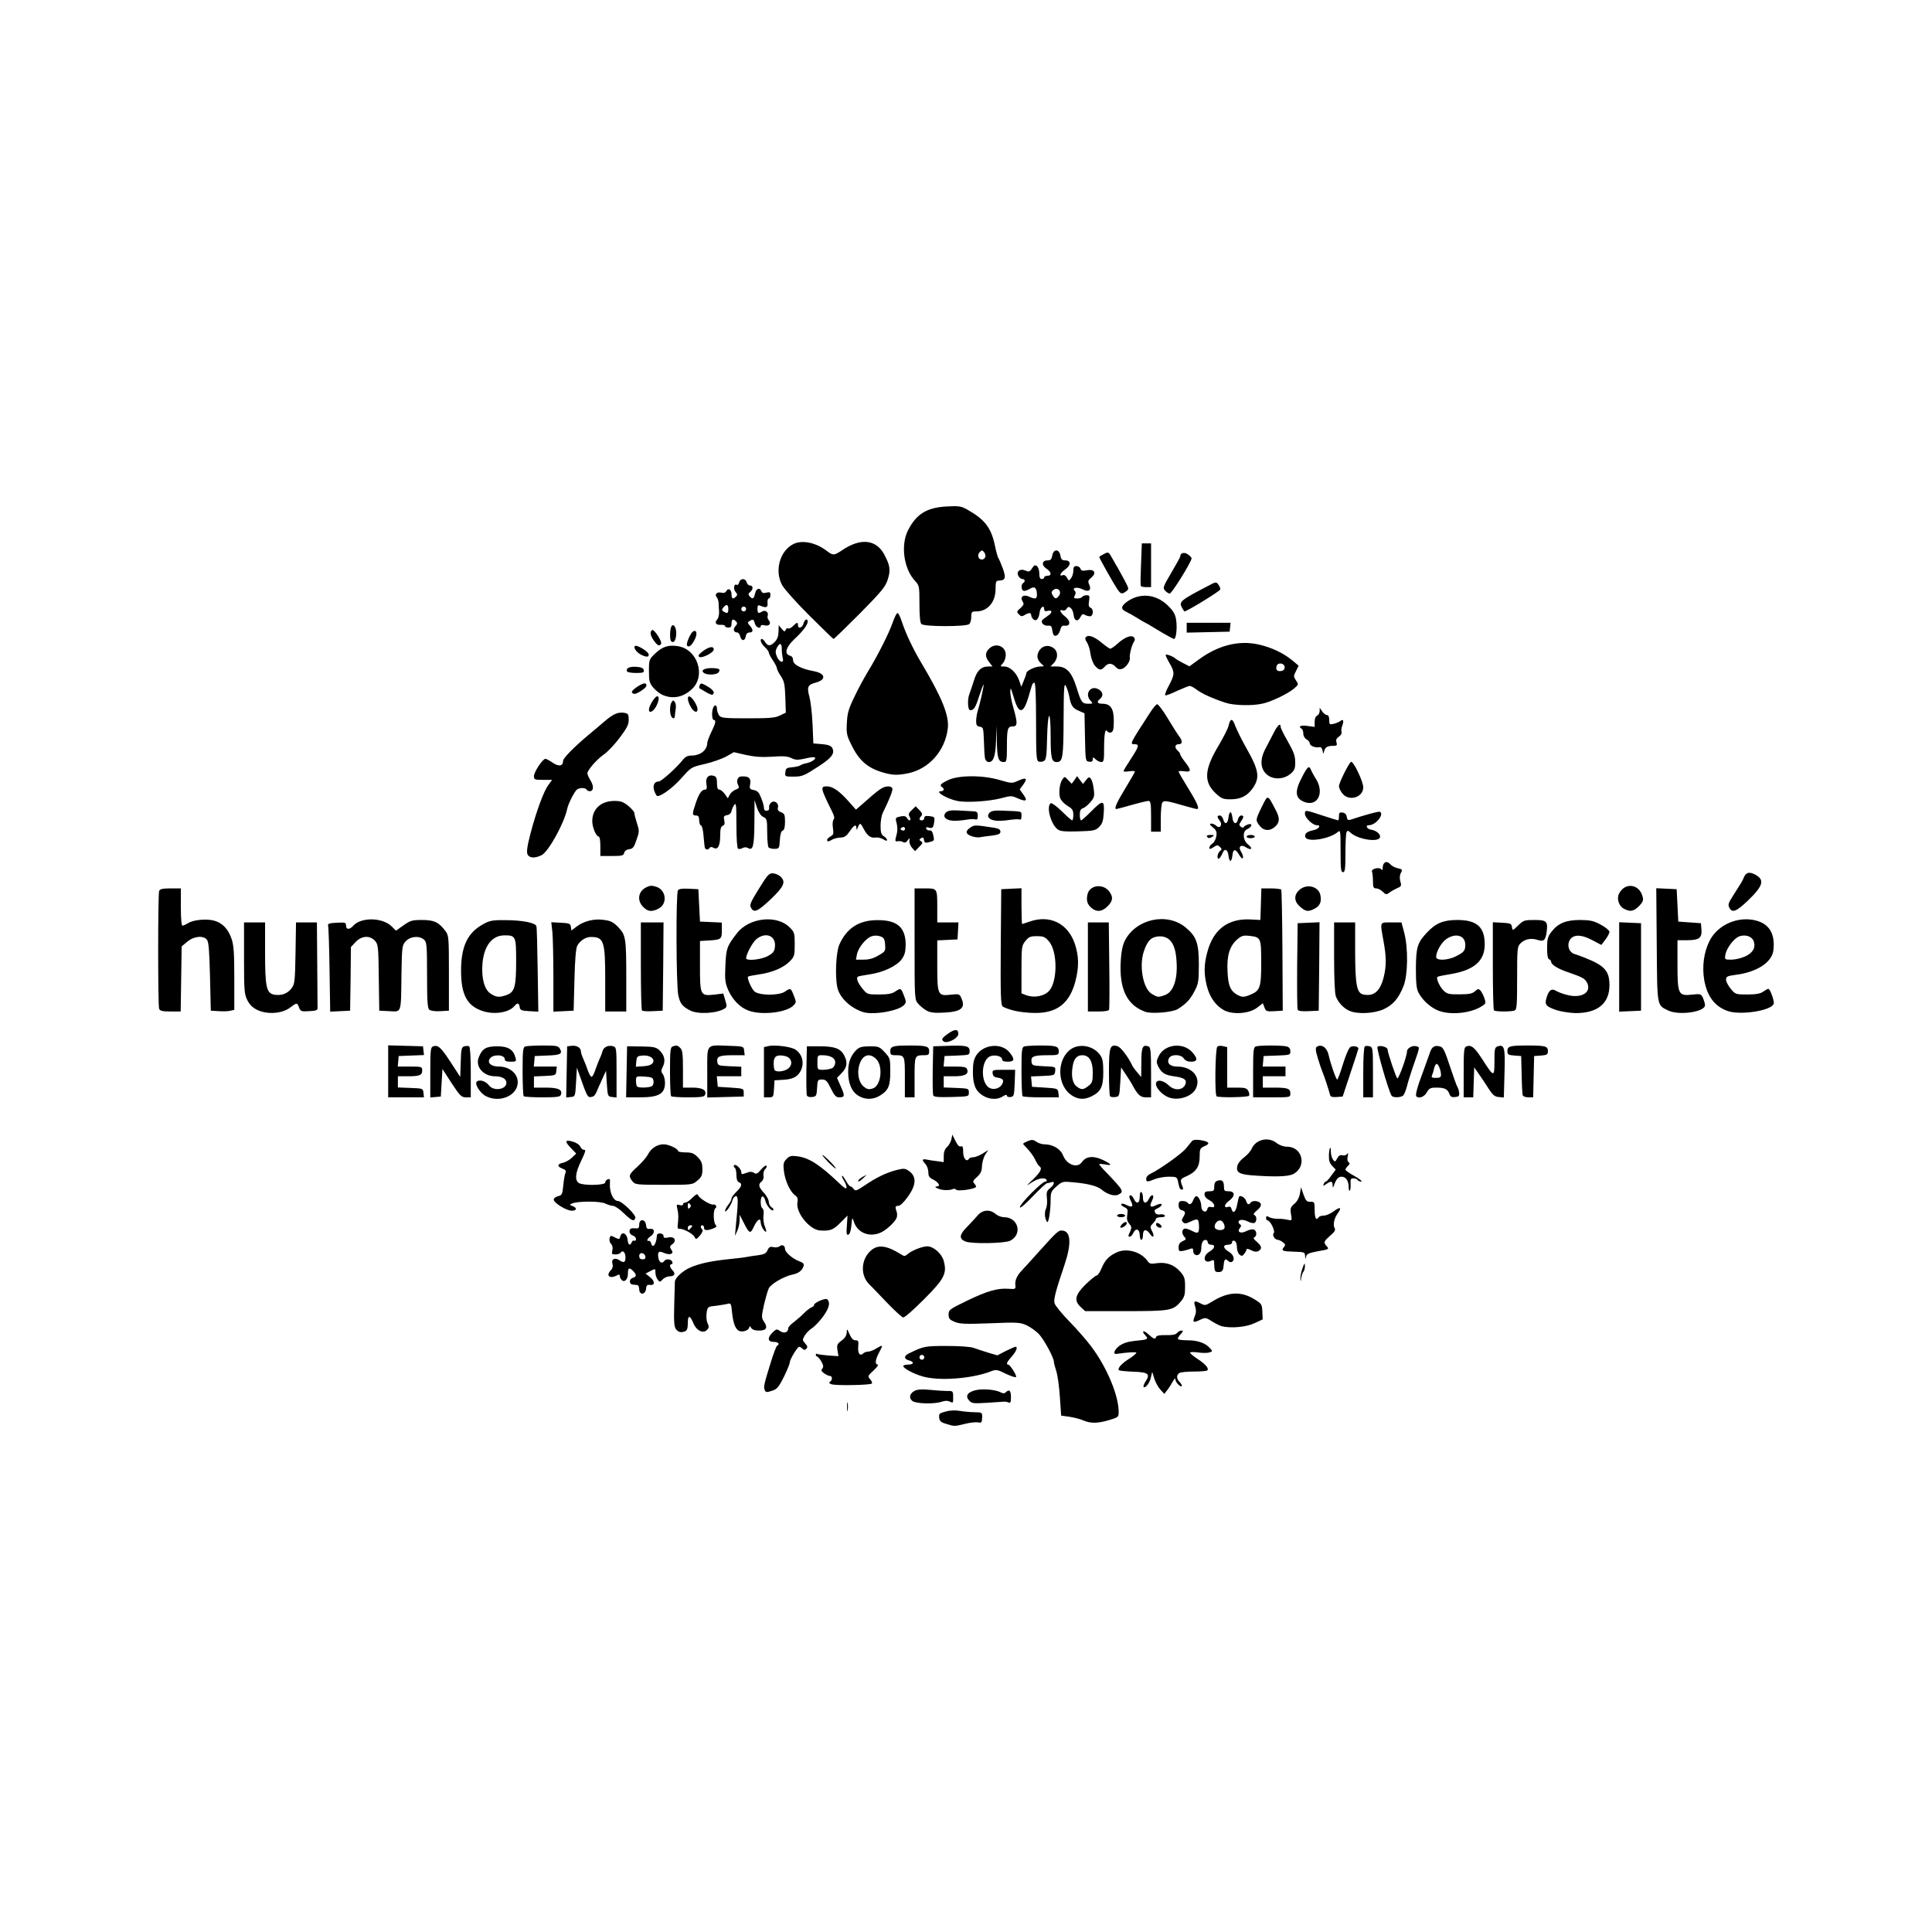 <svg xmlns="http://www.w3.org/2000/svg" width="500" height="500" viewBox="0 0 500 500"><g transform="translate(40.935 131)"><path d="M203.933 237.497C202.592 237.12 202.215 236.784 202.131 235.904 202.005 234.898 202.173 234.73 203.807 234.311 204.939 233.976 206.323 233.934 207.496 234.144 208.544 234.311 210.263 234.479 211.311 234.479 213.239 234.521 213.281 234.521 213.239 235.904 213.197 237.162 213.071 237.287 212.191 237.12 211.646 236.994 210.095 237.162 208.796 237.497 206.029 238.168 206.071 238.168 203.933 237.497ZM239.354 236.575C238.558 236.239 236.965 235.82 235.791 235.653L233.695 235.359 233.36 230.539C233.192 227.898 232.773 224.88 232.438 223.873 232.102 222.826 231.809 221.736 231.809 221.442 231.809 220.352 229.252 215.657 227.911 214.232 227.156 213.478 225.731 212.43 224.725 211.969 223.006 211.214 222.335 211.172 215.251 211.466 208.88 211.717 207.412 211.633 206.113 211.088 204.813 210.543 204.562 210.25 204.562 209.202 204.562 207.986 204.813 207.819 209.299 205.639 214.497 203.124 217.221 202.327 220.072 202.537 221.916 202.663 221.958 202.621 221.832 201.489 221.707 200.357 222.293 199.058 223.509 197.8 223.844 197.465 225.857 195.243 228.036 192.812 232.731 187.614 233.025 187.321 234.114 187.488 236.21 187.74 236.378 190.926 234.576 196.291 232.312 202.956 231.683 205.304 231.977 206.268 232.102 206.813 233.821 208.951 235.791 210.963 237.761 212.975 240.276 215.867 241.408 217.376 245.474 222.742 248.534 230.035 248.576 234.311 248.576 235.736 248.534 235.778 246.061 236.533 243.043 237.413 241.283 237.413 239.354 236.575L239.354 236.575ZM178.279 233.054C178.279 232.006 178.363 231.586 178.447 232.131 178.531 232.634 178.531 233.473 178.447 234.018 178.363 234.521 178.279 234.102 178.279 233.054ZM195.214 231.586C194.208 230.832 194.46 229.658 195.759 228.946 196.514 228.568 197.604 228.485 199.741 228.694 201.376 228.862 203.346 228.988 204.185 228.988 205.694 228.946 205.736 228.988 205.736 230.58 205.778 232.089 205.694 232.173 204.939 231.754 204.31 231.461 203.724 231.461 202.801 231.754 200.915 232.425 196.136 232.299 195.214 231.586L195.214 231.586ZM209.886 231.461C208.838 230.329 209.383 229.365 211.395 228.82 213.239 228.317 216.718 228.61 218.102 229.365 218.647 229.658 219.024 229.658 219.359 229.323 220.239 228.443 220.701 228.862 220.701 230.539 220.701 231.88 220.575 232.173 220.072 231.964 219.736 231.796 219.15 231.712 218.814 231.754 218.479 231.796 216.467 231.922 214.413 232.048 211.017 232.257 210.556 232.215 209.886 231.461L209.886 231.461ZM259.349 228.61C258.804 228.023 258.092 226.724 257.798 225.76L257.253 224.041 256.918 225.466C256.625 226.892 255.493 228.359 255.032 227.94 254.906 227.772 255.116 227.185 255.493 226.598 256.834 224.586 256.289 224.125 252.391 223.999 250.463 223.915 248.786 223.748 248.66 223.622 248.199 223.161 249.247 221.945 251.217 220.688 252.265 220.017 253.145 219.304 253.145 219.095 253.187 218.843 250.84 218.969 247.989 219.388 247.025 219.514 247.445 218.34 248.66 217.376 249.666 216.622 250.84 216.244 252.6 216.035 256.205 215.699 256.373 215.574 255.493 214.61 254.319 213.352 255.032 213.142 256.331 214.358 257.631 215.574 258.05 215.699 258.301 214.945 258.427 214.651 259.349 214.484 260.817 214.526 262.451 214.568 263.332 214.4 263.667 213.981 263.96 213.645 264.463 213.352 264.841 213.352 265.344 213.352 265.302 213.562 264.589 214.316 264.086 214.861 263.793 215.448 263.96 215.574 264.086 215.741 265.218 215.867 266.476 215.867 268.991 215.867 271.045 216.58 272.176 217.879 272.931 218.718 272.931 218.718 272.051 219.011 271.548 219.179 270.248 219.179 269.074 219.011 267.943 218.843 267.02 218.885 267.062 219.095 267.062 219.262 267.943 220.017 268.991 220.688 271.045 222.029 272.009 223.161 271.506 223.664 271.338 223.832 269.745 223.957 267.985 223.957 266.182 223.957 264.463 224.125 264.212 224.377 263.499 224.921 263.541 225.844 264.296 226.598 265.26 227.562 265.05 228.275 264.086 227.395 263.625 226.975 263.248 226.347 263.248 225.969 263.248 225.592 262.996 225.802 262.619 226.472 262.284 227.101 261.655 228.107 261.194 228.694L260.397 229.742 259.349 228.61 259.349 228.61ZM156.943 228.652C156.649 227.898 156.859 226.975 158.536 221.61 159.206 219.388 159.961 217.418 160.17 217.292 160.967 216.831 160.506 216.286 159.29 216.286 157.697 216.286 157.613 215.154 159.039 213.813 160.003 212.891 160.128 212.891 161.009 213.52 162.015 214.19 163.063 213.813 163.063 212.723 163.063 212.43 163.775 211.675 164.656 211.046 165.494 210.376 166.668 209.37 167.255 208.741 167.841 208.154 168.638 207.525 169.057 207.358 169.434 207.232 169.77 206.897 169.77 206.687 169.77 206.1 172.746 204.843 173.165 205.262 174.003 206.1 173.668 207.525 172.117 209.663 171.237 210.879 169.937 212.262 169.225 212.723 168.512 213.184 167.632 214.065 167.296 214.693 166.71 215.699 166.71 215.867 167.464 216.705 168.051 217.376 168.135 217.67 167.758 218.047 167.38 218.424 167.129 218.424 166.752 218.047 166.458 217.753 166.081 217.544 165.913 217.544 165.452 217.544 163.482 220.772 163.482 221.526 163.482 221.861 162.811 223.538 161.973 225.257 160.757 227.73 160.17 228.485 159.164 228.82 157.488 229.407 157.194 229.407 156.943 228.652L156.943 228.652ZM174.213 227.227C173.626 227.017 173.542 226.808 173.878 226.598 174.548 226.179 174.506 225.089 173.836 225.089 173.542 225.089 172.872 224.796 172.369 224.418 171.614 223.915 171.53 223.622 171.866 223.203 172.243 222.742 172.159 222.323 171.614 221.316 171.195 220.646 170.692 220.059 170.524 220.059 170.357 220.059 170.189 219.849 170.189 219.598 170.189 219.388 170.357 219.262 170.524 219.388 170.734 219.514 172.033 219.682 173.458 219.807L176.057 219.975 175.806 218.466C175.596 217.083 175.722 216.789 176.854 215.951 177.734 215.322 178.153 214.61 178.195 213.855 178.237 212.765 178.279 212.807 178.908 214.274 179.411 215.364 179.872 215.867 180.459 215.867 181.213 215.867 181.297 216.077 181.171 217.502 181.004 219.221 181.633 220.101 182.471 219.262 182.722 219.011 183.309 218.801 183.729 218.801 184.19 218.801 185.196 218.424 185.95 217.921 187.627 216.915 187.669 216.999 186.537 219.095 185.573 220.897 185.447 222.155 186.244 222.155 186.495 222.155 186.034 222.867 185.154 223.664 183.603 225.089 183.561 225.173 184.273 225.969 184.651 226.389 184.86 226.892 184.693 227.059 184.315 227.478 175.135 227.646 174.213 227.227L174.213 227.227Z"/><path d="M197.981 225.257C195.633 224.628 192.825 223.119 192.825 222.532 192.825 222.323 193.412 222.155 194.082 222.155 195.591 222.155 195.759 221.442 194.292 221.065 192.992 220.73 192.951 219.933 194.208 219.304 198.148 217.376 198.4 217.334 204.143 217.334 207.454 217.334 210.305 217.544 211.059 217.837 211.772 218.089 213.407 218.634 214.748 219.053L217.179 219.765 219.359 218.634C220.575 218.047 221.707 217.544 221.874 217.544 222.545 217.544 222.084 218.718 220.91 220.059 219.653 221.442 219.359 222.155 219.988 222.155 220.449 222.155 222.335 225.089 222 225.383 221.874 225.55 220.659 225.131 219.317 224.502 217.012 223.37 216.844 223.37 215.251 223.999 210.431 225.802 202.215 226.431 197.981 225.257L197.981 225.257ZM198.274 220.269C198.274 219.933 197.981 219.64 197.645 219.64 197.31 219.64 197.017 219.933 197.017 220.269 197.017 220.604 197.31 220.897 197.645 220.897 197.981 220.897 198.274 220.604 198.274 220.269ZM134.055 213.059C133.552 212.43 133.426 211.298 133.552 206.855 133.636 203.878 133.72 201.112 133.72 200.735 133.72 199.77 135.69 197.926 137.66 197.046 140.091 195.998 142.984 195.369 147.343 194.908 149.439 194.698 151.577 194.447 152.164 194.321 152.751 194.195 154.134 193.986 155.224 193.86 156.817 193.65 157.32 193.399 157.697 192.56 158.074 191.722 158.41 191.554 159.206 191.764 159.751 191.89 160.464 191.806 160.799 191.554 161.47 190.968 162.224 191.345 162.224 192.225 162.224 193.063 164.195 194.782 165.913 195.411 167.003 195.83 167.213 196.082 167.003 196.752 166.626 197.842 165.704 198.555 164.195 198.848 161.973 199.309 158.577 201.279 158.033 202.411 157.739 202.998 157.194 204.968 156.775 206.729 156.104 209.831 156.104 210.04 156.817 211.088 157.823 212.639 157.404 213.352 155.475 213.352 154.386 213.352 153.757 213.1 153.463 212.639 153.212 212.22 153.002 212.094 153.002 212.388 153.002 213.142 151.619 213.771 150.613 213.52 149.481 213.226 148.852 211.717 148.517 208.657 148.307 206.352 148.182 206.184 147.385 206.435 146.882 206.561 145.541 206.771 144.367 206.938 142.229 207.148 142.187 207.19 141.936 208.783 141.81 209.663 141.894 210.837 142.187 211.466 142.607 212.346 142.565 212.681 141.978 213.226 141.014 214.19 139.295 213.352 138.54 211.508 137.618 209.286 137.073 209.286 137.073 211.382 137.073 212.723 136.864 213.352 136.403 213.52 135.313 213.939 134.726 213.813 134.055 213.059L134.055 213.059ZM275.236 212.22C274.775 212.094 273.644 211.549 272.721 210.963 271.128 209.957 271.045 209.915 269.619 210.585 267.859 211.424 267.607 211.256 268.278 209.621 268.655 208.699 268.655 208.028 268.362 207.064 267.859 205.639 268.236 205.471 269.913 206.393 270.835 206.897 271.128 206.855 272.554 205.974 276.787 203.292 280.141 203.082 283.662 205.22 285.59 206.393 285.674 206.561 285.758 208.448L285.842 210.46 283.662 211.466C281.524 212.472 277.584 212.807 275.236 212.22L275.236 212.22ZM188.423 205.932C186.369 203.753 184.315 201.657 183.938 201.279 181.591 198.89 181.926 194.614 184.693 192.435 186.453 191.051 188.717 191.387 192.28 193.65 193.076 194.153 193.286 194.153 193.957 193.566 195.005 192.644 197.729 191.554 199.029 191.554 200.664 191.554 202.801 193.441 203.304 195.327 204.185 198.555 203.472 199.98 198.19 205.262 195.591 207.861 193.202 209.998 192.825 209.957 192.489 209.957 190.519 208.112 188.423 205.932L188.423 205.932ZM238.767 207.274C236.965 205.597 237.258 204.13 240.025 201.405 241.324 200.148 242.624 199.1 242.875 199.1 243.169 199.1 243.714 198.261 244.133 197.255 245.055 195.034 246.145 193.944 248.283 193.022 250.798 191.974 254.403 193.022 255.996 195.285 256.541 196.082 256.876 196.165 258.427 195.914 260.858 195.579 262.912 196.291 264.505 198.094 265.595 199.351 265.763 199.854 265.763 202.034 265.763 204.088 265.595 204.717 264.631 205.849 262.661 208.196 261.823 208.322 250.337 208.322L239.899 208.322 238.767 207.274 238.767 207.274ZM124.498 202.663C124.498 202.076 124.246 201.573 123.995 201.573 123.701 201.531 123.156 201.489 122.821 201.447 121.857 201.363 121.815 200.064 122.779 199.728 123.869 199.393 123.869 198.89 122.863 197.884 121.899 196.92 121.563 197.13 121.563 198.681 121.563 200.106 120.683 200.986 119.971 200.273 119.677 199.98 119.468 199.519 119.468 199.225 119.468 198.806 119.258 198.764 118.671 199.1 116.785 200.064 115.779 199.1 117.204 197.674 117.623 197.255 117.749 196.668 117.581 196.123 117.162 194.866 118.168 194.363 119.384 195.159 120.557 195.956 120.977 195.704 120.935 194.237 120.851 193.022 120.18 192.435 119.677 193.189 119.551 193.441 118.923 193.65 118.336 193.65 117.414 193.65 117.33 193.525 117.539 192.602 117.707 191.89 117.581 191.303 117.204 190.926 116.869 190.59 116.701 189.92 116.827 189.458 117.036 188.704 117.12 188.704 118.21 189.249 119.3 189.794 119.384 189.794 119.593 188.997 119.971 187.572 121.312 188.159 121.48 189.794 121.605 191.219 122.15 191.554 122.57 190.464 122.695 190.129 122.989 189.961 123.24 190.087 123.45 190.213 123.659 190.045 123.659 189.668 123.659 189.291 123.282 188.872 122.821 188.746 122.36 188.62 121.983 188.159 121.983 187.74 121.983 186.943 122.36 186.776 123.785 186.901 124.288 186.985 124.498 186.692 124.498 185.937 124.498 184.344 126.049 184.428 126.258 186.021 126.342 186.943 126.552 187.111 127.348 187.027 128.564 186.86 128.606 188.201 127.432 188.955 126.971 189.249 126.594 189.668 126.594 189.92 126.594 190.129 126.761 190.255 126.971 190.129 127.181 190.003 127.432 190.297 127.6 190.8 127.977 192.309 128.941 190.968 129.067 188.746 129.109 187.949 130.786 188.075 130.786 188.872 130.786 189.375 131.079 189.458 132.043 189.249 133.636 188.914 134.307 190.087 133.049 191.009 132.378 191.471 132.337 191.722 132.798 192.393 133.217 193.105 133.217 193.273 132.672 193.525 132.295 193.65 131.498 193.525 130.953 193.273 129.57 192.644 129.193 192.938 129.444 194.489 129.612 195.704 130.45 196.165 130.995 195.327 131.372 194.698 132.756 194.824 133.049 195.537 133.175 195.872 133.091 196.165 132.881 196.165 132.253 196.165 132.378 197.004 133.091 197.716 133.971 198.597 133.678 199.309 132.378 199.309 131.833 199.309 130.995 199.645 130.576 200.106 129.821 200.86 129.779 200.86 129.235 200.106 128.941 199.687 128.69 198.932 128.69 198.387 128.69 197.255 128.69 197.255 127.264 198.01L126.133 198.597 127.181 199.435C128.564 200.483 128.648 201.699 127.348 201.531 126.552 201.447 126.342 201.615 126.258 202.579 126.091 204.13 124.498 204.214 124.498 202.663L124.498 202.663ZM126.091 194.195C125.881 193.105 124.498 192.98 124.498 194.028 124.498 194.656 124.749 194.908 125.378 194.908 125.965 194.908 126.174 194.698 126.091 194.195L126.091 194.195ZM295.609 199.938C295.567 199.351 295.818 198.136 296.154 197.213 296.657 195.83 296.741 195.704 296.783 196.627 296.783 197.213 296.615 197.842 296.405 198.094 296.196 198.303 295.944 199.058 295.818 199.728 295.693 200.818 295.651 200.818 295.609 199.938ZM273.602 198.01C273.434 197.842 273.308 197.088 273.308 196.291 273.308 195.076 273.182 194.95 272.596 195.243 270.625 196.249 270.122 194.111 272.051 192.938 273.476 192.099 273.727 191.135 272.47 191.135 272.009 191.135 271.631 190.842 271.631 190.506 271.631 190.171 271.38 189.878 271.045 189.878 270.374 189.878 269.955 190.758 269.955 192.141 269.955 192.644 269.745 193.273 269.494 193.525 268.823 194.195 267.859 193.734 267.859 192.728 267.859 192.099 267.691 191.974 267.146 192.183 266.727 192.351 265.889 192.602 265.26 192.728 264.212 192.896 264.086 192.77 264.086 191.806 264.086 191.009 264.421 190.548 265.134 190.213 266.098 189.752 266.14 189.71 265.511 188.997 264.757 188.159 264.966 186.943 265.847 186.943 266.14 186.943 266.937 187.237 267.607 187.572 269.116 188.369 269.41 188.159 269.368 186.356 269.284 184.386 269.074 184.261 267.272 185.099 266.098 185.686 265.637 185.728 265.26 185.35 264.841 184.931 264.841 184.638 265.26 184.009 265.972 182.877 265.889 182.458 264.925 182.207 264.338 182.081 264.086 181.62 264.086 180.907 264.086 180.027 264.296 179.817 265.092 179.817 265.679 179.817 266.266 180.027 266.392 180.236 266.853 180.949 267.44 180.697 267.859 179.608 268.068 179.021 268.446 178.56 268.655 178.56 269.242 178.56 269.955 179.985 269.955 181.201 269.955 182.5 271.212 183.087 271.506 181.955 271.631 181.41 271.967 181.242 272.512 181.368 273.811 181.745 273.476 180.32 272.051 179.608 271.296 179.23 270.793 178.643 270.793 178.14 270.793 177.47 271.087 177.302 272.051 177.302 273.182 177.302 273.308 177.176 273.308 176.086 273.308 175.206 273.56 174.745 274.147 174.577 275.32 174.2 275.823 174.661 275.823 176.086 275.823 177.176 275.949 177.302 277.081 177.302 278.758 177.302 278.758 178.602 277.081 179.817 275.823 180.697 275.739 181.787 276.955 181.326 277.332 181.159 277.668 181.368 277.793 181.913 278.171 183.296 278.925 182.626 279.261 180.656 279.428 179.691 279.68 178.769 279.764 178.643 280.183 178.266 281.357 179.021 281.566 179.817 281.818 180.739 282.321 180.907 282.74 180.236 283.159 179.566 285.045 179.775 285.339 180.53 285.506 180.991 285.213 181.536 284.375 182.248 283.578 182.877 283.327 183.338 283.704 183.464 284.375 183.716 284.375 185.225 283.662 185.518 283.369 185.602 282.572 185.434 281.943 185.099 280.77 184.512 279.596 184.596 279.596 185.267 279.596 185.476 279.806 185.77 280.015 185.895 280.351 186.105 280.309 186.356 279.973 186.776 279.093 187.866 280.141 188.369 281.608 187.614 282.321 187.237 283.201 187.069 283.536 187.195 284.333 187.488 284.417 188.872 283.704 189.207 283.327 189.333 283.536 189.752 284.333 190.381 285.632 191.512 285.758 192.183 284.752 192.77 284.249 193.022 283.662 192.98 282.866 192.56 282.237 192.225 281.692 192.099 281.692 192.309 281.692 192.477 281.44 193.022 281.105 193.441 280.602 194.111 280.434 194.153 279.847 193.692 279.47 193.399 279.177 192.518 279.177 191.764 279.177 190.926 278.925 190.297 278.548 190.129 278.171 190.003 277.919 190.129 277.919 190.506 277.919 190.884 277.5 191.135 276.871 191.135 275.446 191.135 275.572 192.057 277.081 192.938 278.338 193.692 278.758 195.034 277.877 195.579 277.626 195.704 277.207 195.62 276.955 195.369 276.159 194.572 275.865 194.866 275.739 196.501 275.656 197.674 275.404 198.094 274.775 198.177 274.272 198.261 273.769 198.177 273.602 198.01L273.602 198.01ZM275.949 186.86C276.201 186.105 275.488 184.847 274.817 184.847 273.979 184.847 273.182 185.979 273.476 186.734 273.769 187.488 275.656 187.572 275.949 186.86L275.949 186.86ZM296.824 194.069C296.783 193.063 296.657 193.022 294.016 192.938 290.914 192.854 290.579 192.686 291.333 191.764 291.794 191.219 291.752 191.009 291.082 190.506 290.662 190.171 290.076 189.878 289.824 189.878 288.986 189.878 288.231 188.62 288.692 188.159 289.195 187.656 287.812 184.847 287.099 184.847 286.89 184.847 286.722 184.554 286.722 184.219 286.722 183.674 286.89 183.632 287.56 184.009 288.022 184.261 289.028 184.428 289.74 184.428 290.495 184.386 291.668 184.512 292.297 184.68 293.429 184.931 293.471 184.931 293.178 183.255 292.926 181.745 293.052 181.41 294.058 180.53 294.77 179.943 295.315 178.937 295.483 177.889L295.776 176.254 296.405 178.14C296.992 179.733 297.244 180.027 298.166 180.027 299.256 179.985 299.298 180.069 299.298 182.207 299.298 184.261 299.717 185.015 300.346 184.009 300.471 183.799 301.1 183.59 301.687 183.59 302.274 183.59 303.406 183.087 304.202 182.5 305.921 181.201 306.424 181.452 305.25 183.045 304.286 184.386 303.993 186.063 304.496 186.901 304.747 187.321 304.412 187.866 303.322 188.788 301.603 190.297 301.519 190.548 302.483 191.596 303.07 192.267 302.945 192.351 300.178 192.812 297.747 193.273 297.202 193.525 297.076 194.237 296.908 194.992 296.908 194.95 296.824 194.069L296.824 194.069ZM208.921 190.297C207.245 189.626 207.329 188.578 209.131 186.734 210.053 185.812 211.311 184.428 211.94 183.716 213.239 182.081 215.209 181.871 216.718 183.171 217.263 183.632 218.227 184.009 218.898 184.009 222.587 184.009 223.761 188.41 220.533 190.087 219.15 190.8 210.556 190.968 208.921 190.297ZM138.792 189.081C138.331 188.243 135.732 186.86 134.894 187.027 134.558 187.111 134.391 186.818 134.432 186.315 134.684 184.051 134.684 183.255 134.391 181.997 134.097 180.697 134.139 180.614 134.935 180.865 135.438 181.033 135.816 180.949 135.816 180.697 135.816 180.446 136.067 180.236 136.403 180.236 136.738 180.236 137.576 179.691 138.247 178.979 139.253 178.015 139.546 177.889 139.756 178.35 140.049 179.147 142.942 180.907 143.654 180.739 144.283 180.614 144.744 181.368 144.199 181.704 143.613 182.081 143.654 185.392 144.283 186.021 144.619 186.356 144.493 186.608 143.613 186.943 142.02 187.53 141.265 187.488 141.265 186.734 141.265 186.398 141.097 186.105 140.846 186.105 140.301 186.105 140.301 186.65 140.804 187.195 141.056 187.404 140.846 187.991 140.217 188.746 139.253 189.836 139.169 189.836 138.792 189.081L138.792 189.081ZM137.912 186.734C138.331 186.231 138.331 186.105 137.744 186.105 137.367 186.105 137.073 186.398 137.073 186.734 137.073 187.069 137.157 187.363 137.241 187.363 137.325 187.363 137.618 187.069 137.912 186.734ZM137.576 180.572C137.199 180.194 137.073 180.278 137.073 181.075 137.073 181.871 137.199 181.955 137.576 181.578 137.954 181.201 137.954 180.949 137.576 180.572ZM254.026 188.662C254.026 187.111 253.02 186.692 252.391 188.033 252.139 188.578 251.762 189.039 251.511 189.039 250.966 189.039 250.966 188.914 251.594 187.614 251.972 186.692 251.93 186.398 251.301 185.686 250.756 185.099 250.63 184.47 250.798 183.38 251.008 182.081 250.924 181.829 250.043 181.41 249.457 181.159 249.121 180.781 249.247 180.614 249.373 180.404 250.002 180.53 250.63 180.865 252.139 181.62 252.475 181.284 251.72 179.775 251.301 179.063 251.259 178.518 251.511 178.35 251.72 178.224 252.139 178.56 252.433 179.147 253.145 180.739 254.026 180.53 254.026 178.727 254.026 177.847 254.193 177.344 254.445 177.512 254.696 177.637 254.864 178.308 254.864 179.021 254.864 180.53 255.786 180.656 256.457 179.147 256.75 178.56 257.17 178.224 257.379 178.35 257.631 178.518 257.547 179.063 257.17 179.817 256.415 181.284 256.834 181.662 258.343 180.865 258.972 180.572 259.559 180.446 259.685 180.656 259.81 180.865 259.475 181.242 258.972 181.536 257.715 182.207 257.756 182.123 258.008 182.835 258.176 183.213 258.637 183.38 259.224 183.296 259.769 183.171 260.355 183.296 260.481 183.548 260.691 183.841 260.313 184.009 259.517 184.009 258.804 184.009 258.218 184.219 258.218 184.428 258.218 184.68 257.84 185.225 257.421 185.644 256.709 186.356 256.667 186.566 257.212 187.614 257.966 189.039 257.505 189.584 256.667 188.327 255.744 186.943 254.864 187.111 254.864 188.62 254.864 189.333 254.696 189.878 254.445 189.878 254.235 189.878 254.026 189.333 254.026 188.662L254.026 188.662ZM149.439 186.943C150.152 179.817 150.152 178.56 149.523 178.56 149.188 178.56 148.769 179.063 148.601 179.691 148.307 180.907 146.715 183.171 146.715 182.332 146.715 182.081 147.092 181.368 147.553 180.781 148.014 180.194 148.391 179.482 148.391 179.147 148.391 178.853 148.978 178.099 149.649 177.428 151.032 176.128 151.242 175.29 150.278 174.955 149.858 174.787 149.649 174.116 149.649 173.11 149.649 172.188 149.439 171.35 149.23 171.224 148.978 171.056 148.894 170.805 149.02 170.595 149.355 170.05 150.906 171.475 150.906 172.314 150.906 172.943 151.074 172.985 152.164 172.565 153.086 172.188 153.631 172.188 154.176 172.523 154.763 172.943 155.098 172.775 156.02 171.685 156.607 170.972 157.236 170.511 157.404 170.679 157.571 170.847 157.446 171.266 157.068 171.601 156.733 171.937 156.565 172.649 156.649 173.236 156.775 173.823 156.565 174.452 156.188 174.745 155.224 175.542 155.35 176.128 156.775 177.721 157.488 178.476 158.033 179.566 158.033 180.069 158.033 180.614 158.368 181.201 158.745 181.452 159.164 181.662 159.332 181.997 159.164 182.207 158.745 182.584 157.278 180.781 157.11 179.65 157.026 179.188 156.733 178.769 156.482 178.643 155.811 178.434 155.727 181.326 156.398 181.745 156.691 181.913 156.775 182.668 156.649 183.59 156.565 184.428 156.691 185.728 157.026 186.44 157.32 187.195 157.446 187.782 157.32 187.782 156.817 187.782 155.979 186.273 155.937 185.392 155.937 184.009 155.014 184.596 154.134 186.524 153.254 188.452 152.96 188.285 151.451 185.267L150.487 183.38 150.487 184.847C150.445 185.644 150.194 186.901 149.858 187.572L149.272 188.83 149.439 186.943 149.439 186.943ZM178.237 186.147 178.405 183.59 176.519 185.476C174.674 187.321 173.92 187.614 171.279 187.446 168.512 187.237 164.907 182.71 165.452 180.111 165.62 179.188 165.452 178.769 164.781 178.308 163.524 177.386 162.224 174.535 161.931 172.02 161.721 170.176 161.847 169.715 162.644 168.918 163.44 168.122 163.859 168.038 165.41 168.248 168.428 168.625 171.195 170.427 175.974 174.955 177.525 176.464 178.153 176.841 178.153 176.338 178.153 175.919 177.86 175.122 177.483 174.535 177.105 173.991 176.854 173.404 176.98 173.32 177.105 173.194 177.525 173.781 177.986 174.577 178.405 175.374 178.95 176.045 179.159 176.045 179.369 176.045 179.746 176.338 179.998 176.715 180.417 177.302 180.752 177.176 182.764 175.835 185.908 173.697 188.465 172.481 191.064 171.811 193.076 171.308 193.328 171.35 194.418 172.146 196.304 173.529 196.178 175.709 194.04 178.685 192.951 180.194 192.028 181.075 191.525 181.075 190.855 181.075 190.729 181.242 190.938 182.039 191.274 183.003 191.274 183.129 191.19 183.883 191.106 184.806 188.926 186.985 187.25 187.866 184.148 189.417 180.836 188.075 179.956 184.931 179.662 183.967 179.579 184.135 179.411 186.063 179.285 187.488 178.992 188.41 178.614 188.536 178.153 188.704 178.07 188.201 178.237 186.147L178.237 186.147Z"/><path d="M248.996 186.608C248.996 186.189 249.876 185.267 250.337 185.267 251.008 185.267 250.672 186.063 249.834 186.524 249.373 186.776 248.996 186.818 248.996 186.608ZM258.679 186.524C258.385 186.356 258.176 185.979 258.259 185.728 258.385 185.392 258.679 185.392 259.224 185.812 260.104 186.44 259.601 187.111 258.679 186.524ZM229.545 183.967C229.42 183.255 229.503 182.29 229.755 181.829 230.006 181.326 230.132 180.111 230.006 179.105 229.839 177.554 229.965 177.176 230.803 176.506 231.935 175.625 232.186 174.577 231.138 174.955 230.761 175.08 230.3 175.206 230.048 175.206 229.797 175.206 228.12 176.757 226.318 178.643 224.347 180.739 223.006 181.829 223.006 181.41 223.006 180.572 228.749 174.787 229.587 174.787 229.923 174.787 230.048 174.619 229.923 174.368 229.462 173.613 227.785 173.907 226.108 174.997 224.473 176.086 224.473 176.086 226.485 174.158 228.414 172.272 228.875 171.308 228.036 170.805 227.827 170.679 227.324 169.883 226.946 169.086 226.569 168.248 225.689 167.074 225.06 166.403 224.389 165.733 223.844 165.104 223.844 165.02 223.844 164.894 224.389 164.601 225.06 164.307 226.108 163.888 226.485 163.93 227.282 164.475 227.785 164.852 228.707 165.146 229.336 165.146 231.516 165.146 233.528 166.319 234.198 168.038 235.162 170.469 237.887 171.434 239.061 169.757 240.109 168.248 241.953 168.038 244.343 169.128 246.816 170.302 247.067 170.763 245.013 170.344 244.217 170.218 243.546 170.176 243.546 170.302 243.546 170.427 244.343 171.392 245.349 172.398 249.876 177.134 250.002 177.386 248.534 178.14 247.57 178.685 245.684 178.14 244.175 176.883 243.085 175.961 240.696 175.332 237.007 174.997 234.073 174.703 233.989 174.745 232.48 176.045 231.138 177.218 230.971 177.596 230.971 179.398 230.971 182.039 230.509 185.267 230.132 185.267 229.965 185.267 229.713 184.68 229.545 183.967L229.545 183.967ZM120.474 182.961C119.426 181.913 118.168 181.075 117.707 181.075 117.288 181.075 116.366 180.781 115.737 180.488 114.479 179.817 108.653 179.817 107.144 180.446 106.389 180.781 106.389 180.823 107.227 181.117 108.485 181.578 108.359 182.332 107.06 182.332 105.634 182.332 102.239 180.236 102.365 179.398 102.449 179.063 102.952 178.685 103.539 178.56 104.461 178.35 104.628 178.057 104.838 175.835 104.964 174.452 105.215 172.985 105.383 172.607 105.634 172.02 105.467 171.769 104.628 171.434 103.161 170.889 103.245 170.218 104.796 169.924 105.467 169.757 106.515 169.17 107.102 168.583L108.191 167.535 106.892 166.194C105.131 164.391 105.257 163.888 107.227 164.433 108.191 164.685 108.988 165.23 109.239 165.733 109.449 166.236 109.91 166.613 110.245 166.571 110.749 166.529 110.539 167.2 109.533 169.296 107.94 172.481 107.73 174.535 108.946 175.206 110.245 175.877 115.695 175.751 115.695 175.039 115.695 174.703 115.988 174.326 116.366 174.2 116.869 173.991 116.994 174.2 116.911 175.122 116.743 177.47 117.749 179.817 119.006 179.817 120.054 179.859 123.785 183.506 123.492 184.219 123.114 185.225 122.611 184.973 120.474 182.961L120.474 182.961ZM248.157 183.59C248.157 183.38 248.618 183.171 249.205 183.171 249.792 183.171 250.253 183.38 250.253 183.59 250.253 183.841 249.792 184.009 249.205 184.009 248.618 184.009 248.157 183.841 248.157 183.59ZM203.304 176.967C201.921 176.841 200.412 176.045 201.544 176.045 202.55 176.045 202.005 174.997 200.664 174.326 199.574 173.781 199.322 173.404 199.322 172.398 199.322 171.685 198.987 170.721 198.61 170.302 197.604 169.212 197.645 168.876 198.819 169.086 199.322 169.212 200.538 169.38 201.544 169.505L203.304 169.757 203.304 168.164C203.304 167.116 203.598 166.361 204.143 165.858 204.604 165.481 205.107 164.559 205.275 163.888L205.526 162.631 206.323 164.265C206.867 165.355 207.329 165.858 207.748 165.691 208.209 165.523 208.335 165.858 208.335 167.158 208.335 168.793 209.215 169.841 209.802 168.918 209.969 168.667 210.472 168.499 210.934 168.499 211.395 168.499 212.485 168.08 213.323 167.577L214.832 166.613 214.036 167.829C213.616 168.499 213.239 169.841 213.197 170.763 213.155 172.104 212.904 172.691 211.898 173.613 210.892 174.494 210.724 174.829 211.185 175.248 211.437 175.542 211.688 175.919 211.688 176.086 211.688 176.715 206.784 177.428 206.448 176.841 206.281 176.631 205.861 176.589 205.484 176.799 205.107 176.967 204.101 177.051 203.304 176.967L203.304 176.967ZM308.101 176.296C308.101 174.619 307.388 173.529 306.256 173.529 305.376 173.529 304.789 174.242 304.202 176.045 304.034 176.422 303.951 176.296 303.951 175.751 303.909 174.619 303.573 174.577 302.316 175.416 301.477 176.003 301.435 176.003 301.645 175.416 301.771 175.08 302.022 174.787 302.19 174.787 302.4 174.787 303.028 174.074 303.615 173.236L304.747 171.685 303.825 170.721C303.154 170.008 302.945 169.296 302.986 167.996 303.07 165.984 303.489 165.23 303.489 167.074 303.489 167.787 303.741 168.667 304.034 169.086 304.537 169.757 304.621 169.757 305.124 168.793 305.502 168.08 305.921 167.829 306.508 167.996 306.969 168.122 307.514 167.954 307.723 167.619 308.017 167.242 308.017 167.451 307.849 168.248 307.681 169.002 307.765 169.547 308.059 169.757 308.436 169.966 308.436 170.218 307.933 170.721 307.556 171.056 307.262 171.517 307.262 171.727 307.262 171.895 308.352 172.691 309.693 173.404 310.993 174.158 311.747 174.787 311.37 174.787 310.993 174.787 310.532 174.619 310.406 174.368 310.28 174.158 309.777 173.949 309.316 173.949 308.645 173.949 308.52 174.2 308.604 175.416 308.645 176.212 308.562 176.967 308.394 177.134 308.226 177.302 308.101 176.925 308.101 176.296L308.101 176.296ZM264.338 176.38C264.212 176.086 264.044 175.332 263.918 174.703 263.667 173.613 263.499 173.529 261.529 173.529 260.397 173.529 258.763 173.823 257.924 174.158 255.996 174.955 255.702 174.955 255.702 174.032 255.702 173.571 256.205 173.026 256.876 172.733 259.056 171.727 264.966 167.535 265.972 166.236 266.559 165.523 267.23 164.685 267.523 164.349 267.817 163.972 268.488 163.888 269.703 164.056 272.009 164.433 272.386 164.936 270.835 165.607 269.619 166.152 269.536 166.361 269.536 168.332 269.536 170.931 268.613 172.314 266.14 173.404 264.463 174.116 264.38 174.326 265.134 176.17 265.302 176.589 265.26 176.883 264.966 176.883 264.673 176.883 264.421 176.631 264.338 176.38L264.338 176.38ZM122.737 174.703C121.647 173.362 121.773 172.943 124.037 170.931 125.127 169.924 126.342 168.541 126.719 167.829 127.558 166.152 129.151 165.146 130.827 165.146 132.127 165.146 134.558 166.278 134.558 166.906 134.558 167.074 135.438 167.242 136.486 167.242 138.037 167.242 138.624 167.451 139.63 168.457 140.594 169.463 140.846 170.05 140.846 171.559 140.846 173.152 140.636 173.613 139.546 174.535 138.289 175.625 138.205 175.625 130.869 175.625 123.743 175.625 123.408 175.583 122.737 174.703L122.737 174.703ZM181.297 174.368C181.423 174.158 181.968 173.739 182.471 173.488L183.393 173.026 182.471 173.907C181.507 174.829 180.836 175.08 181.297 174.368ZM282.782 173.152C279.638 172.859 278.841 172.314 279.344 170.553 279.47 170.008 280.267 169.086 281.063 168.499 281.86 167.912 282.698 166.948 282.991 166.319 283.997 163.888 287.309 163.092 289.447 164.81 290.201 165.397 291.291 165.775 292.297 165.775 296.321 165.9 297.286 171.14 293.639 172.901 292.213 173.529 288.692 173.613 282.782 173.152L282.782 173.152ZM173.375 169.715C172.494 168.793 171.824 167.996 171.908 167.912 171.991 167.829 172.872 168.583 173.878 169.589 174.884 170.595 175.554 171.434 175.345 171.434 175.177 171.392 174.297 170.637 173.375 169.715L173.375 169.715ZM84.843 152.696C83.25 151.9 81.699 149.343 82.537 148.839 83.376 148.336 84.801 148.839 85.639 149.929 86.897 151.48 90.125 150.977 90.125 149.217 90.125 148.211 88.951 147.54 87.19 147.54 84.13 147.54 81.951 144.983 82.999 142.552 83.879 140.372 84.885 139.785 87.735 139.785 90.586 139.785 91.927 140.623 92.472 142.719 92.724 143.684 92.64 143.767 91.215 143.767 90.167 143.767 89.705 143.6 89.705 143.139 89.705 141.881 86.562 141.755 85.807 143.013 85.094 144.103 86.184 145.025 88.196 145.025 90.879 145.025 93.017 146.785 93.059 149.007 93.101 152.486 88.49 154.54 84.843 152.696L84.843 152.696ZM181.213 152.57C179.495 151.564 178.573 149.343 178.573 146.45 178.573 143.935 179.159 142.342 180.585 140.833 181.423 139.995 181.968 139.827 184.106 139.785 186.453 139.785 186.663 139.869 188.046 141.336 189.429 142.845 189.471 143.013 189.471 146.282 189.471 150.055 189.01 151.187 186.747 152.57 185.028 153.618 182.932 153.66 181.213 152.57L181.213 152.57ZM185.07 150.642C187.082 149.846 187.627 145.025 185.908 143.18 184.19 141.336 182.261 141.923 181.465 144.564 180.836 146.618 181.255 148.965 182.429 150.055 183.393 150.935 183.938 151.061 185.07 150.642ZM213.491 152.57C211.562 151.397 210.85 149.762 210.85 146.408 210.85 144.27 211.059 143.222 211.688 142.174 213.491 139.282 218.144 138.779 220.281 141.294 221.749 143.097 221.665 143.767 219.862 143.767 218.856 143.767 218.395 143.558 218.395 143.139 218.395 142.384 216.718 141.923 215.503 142.3 212.778 143.139 212.736 149.804 215.461 150.684 216.634 151.061 217.892 150.558 218.437 149.552 218.982 148.546 218.605 148.085 217.138 147.875 216.425 147.792 216.048 147.456 215.964 146.827 215.838 145.905 215.964 145.863 218.814 145.863L221.79 145.863 221.665 149.343C221.539 152.528 221.455 152.78 220.617 152.906 220.072 152.989 219.653 152.822 219.653 152.57 219.653 152.235 219.317 152.277 218.605 152.738 217.221 153.66 215.125 153.576 213.491 152.57L213.491 152.57ZM236.378 152.444C232.815 150.055 232.438 143.893 235.707 140.917 237.887 138.905 241.869 139.408 243.756 142.007 244.426 142.929 244.594 143.809 244.594 146.492 244.594 150.265 243.965 151.564 241.534 152.738 239.648 153.66 238.055 153.576 236.378 152.444L236.378 152.444ZM240.779 150.013C241.744 149.259 241.869 148.881 241.869 146.534 241.869 143.6 240.947 142.091 239.145 142.091 237.719 142.091 236.923 143.055 236.63 145.193 236.252 147.624 236.671 149.468 237.803 150.265 238.977 151.103 239.438 151.061 240.779 150.013L240.779 150.013ZM261.026 152.78C259.559 152.025 258.259 150.516 258.218 149.552 258.218 148.253 260.062 148.462 261.529 149.887 262.996 151.355 265.26 151.187 265.847 149.594 266.266 148.462 265.553 147.917 263.122 147.582 260.565 147.247 259.727 146.744 258.804 144.983 258.301 143.935 258.301 143.642 258.93 142.342 260.397 139.24 265.176 138.653 267.565 141.252 269.116 142.971 269.033 143.767 267.314 143.767 266.434 143.767 265.805 143.474 265.428 142.929 264.757 141.839 262.2 141.755 261.613 142.845 260.942 144.103 261.823 145.025 263.709 145.025 267.482 145.025 269.871 147.666 268.655 150.516 267.691 152.906 263.583 154.121 261.026 152.78L261.026 152.78ZM59.524 146.282 59.524 139.534 64.051 139.659 68.537 139.785 68.662 140.917 68.788 142.049 65.519 142.174 62.249 142.3 62.123 143.684 61.997 145.025 65.141 145.025C68.201 145.025 68.327 145.067 68.327 146.031 68.327 147.289 67.656 147.54 64.512 147.54L62.039 147.54 62.039 149.007 62.039 150.432 65.309 150.558C68.495 150.684 68.537 150.684 68.662 151.858L68.788 152.989 64.177 152.989 59.524 152.989 59.524 146.282ZM70.423 146.576C70.423 140.959 70.507 140.037 71.094 139.827 72.393 139.324 73.148 139.995 75.663 143.851L78.178 147.708 78.304 143.851C78.387 140.498 78.513 139.995 79.226 139.785 79.687 139.659 80.232 139.659 80.483 139.785 80.735 139.953 80.903 142.636 80.903 146.534L80.903 152.989 79.645 152.989C78.513 152.989 78.094 152.612 75.956 149.343L73.567 145.654 73.357 149.217 73.148 152.78 71.806 152.906 70.423 153.031 70.423 146.576 70.423 146.576ZM94.61 152.696C94.442 152.57 94.316 149.636 94.316 146.241 94.316 141.001 94.4 140.037 94.987 139.827 95.364 139.701 97.418 139.576 99.556 139.576 103.161 139.576 103.539 139.659 104 140.456 104.67 141.755 104.125 142.049 100.604 142.174L97.46 142.3 97.335 143.684 97.209 145.025 100.185 145.025 103.161 145.025 103.036 146.199C102.91 147.289 102.826 147.33 100.101 147.456L97.251 147.582 97.251 149.007 97.251 150.474 100.353 150.474C103.58 150.474 104.712 151.019 104.209 152.361 104.042 152.864 103.119 152.989 99.431 152.989 96.915 152.989 94.736 152.864 94.61 152.696L94.61 152.696ZM105.718 146.408 105.844 139.785 107.018 139.659C108.317 139.492 109.407 140.162 109.407 141.126 109.407 141.462 109.701 142.342 110.036 143.055 110.371 143.809 110.916 145.151 111.21 146.073 111.545 146.995 111.964 147.708 112.174 147.666 112.383 147.666 112.803 146.911 113.096 145.989 113.389 145.109 113.892 143.851 114.186 143.139 114.521 142.468 114.898 141.462 115.024 140.959 115.36 139.911 116.575 139.408 117.791 139.785 118.587 140.037 118.629 140.414 118.629 146.534L118.629 153.031 117.497 152.906C116.366 152.78 116.324 152.696 116.114 149.468L115.904 146.115 115.234 147.582C114.857 148.378 114.312 149.594 114.018 150.265 113.096 152.528 112.886 152.78 112.006 152.906 111.126 153.031 110.958 152.696 108.946 146.953L108.359 145.318 108.15 149.049C107.94 152.738 107.94 152.78 106.766 152.906L105.593 153.031 105.718 146.408 105.718 146.408ZM121.228 146.408 121.354 139.785 125.043 139.827C128.228 139.869 128.815 139.995 129.696 140.791 131.037 142.049 131.372 143.558 130.618 145.025 130.115 146.073 130.115 146.366 130.618 146.995 130.911 147.414 131.163 148.42 131.163 149.217 131.163 152.067 129.612 152.989 124.707 152.989L121.102 152.989 121.228 146.408 121.228 146.408ZM127.767 150.097C128.103 149.929 128.27 149.301 128.187 148.756 128.061 147.875 127.809 147.75 125.881 147.624 123.701 147.498 123.659 147.498 123.659 148.714 123.659 149.384 123.785 150.055 123.953 150.181 124.33 150.6 127.097 150.516 127.767 150.097L127.767 150.097ZM128.019 144.061C128.648 143.013 127.264 142.007 125.336 142.174 123.995 142.3 123.869 142.426 123.743 143.684L123.617 145.067 125.588 144.941C126.929 144.857 127.684 144.564 128.019 144.061ZM132.756 152.696C132.588 152.57 132.462 149.636 132.462 146.241 132.462 141.001 132.546 140.037 133.133 139.827 134.139 139.45 134.432 139.492 135.145 140.246 135.69 140.749 135.816 141.881 135.816 145.696L135.816 150.474 138.289 150.474C140.846 150.474 142.02 151.145 141.517 152.361 141.349 152.864 140.469 152.989 137.157 152.989 134.894 152.989 132.881 152.864 132.756 152.696L132.756 152.696ZM142.103 146.534C142.103 138.905 141.642 139.45 147.762 139.659 151.535 139.785 151.535 139.785 151.661 140.959L151.787 142.091 148.727 142.091C145.205 142.091 144.493 142.426 144.702 143.809 144.828 144.731 145.038 144.815 147.888 144.941L150.906 145.067 150.906 146.282 150.906 147.54 147.721 147.54 144.577 147.54 144.702 148.923 144.828 150.265 148.182 150.474C151.409 150.684 151.535 150.726 151.535 151.732L151.535 152.78 146.84 152.906 142.103 153.031 142.103 146.534 142.103 146.534ZM156.775 146.492 156.775 139.995 157.865 139.743C159.458 139.324 163.775 139.869 164.907 140.623 166.752 141.839 167.296 144.187 166.249 146.199 165.452 147.708 164.195 148.336 161.596 148.462L159.5 148.588 159.374 150.81C159.248 152.906 159.206 152.989 157.991 152.989L156.775 152.989 156.775 146.492ZM163.063 145.528C164.404 144.438 163.943 142.677 162.224 142.3 160.128 141.839 159.29 142.342 159.29 144.145 159.29 145.025 159.416 145.863 159.583 145.989 160.128 146.534 162.141 146.282 163.063 145.528L163.063 145.528ZM167.883 152.486C167.758 152.151 167.716 149.175 167.758 145.863L167.883 139.785 171.279 139.785C175.093 139.785 176.644 140.372 177.566 142.174 178.489 143.935 178.279 145.276 176.896 146.702L175.68 147.959 176.686 150.223C177.776 152.654 177.692 152.989 176.183 152.989 175.429 152.989 174.968 152.486 174.087 150.684 173.123 148.714 172.788 148.378 171.782 148.378 170.692 148.378 170.65 148.504 170.524 150.6 170.398 152.612 170.315 152.78 169.225 152.906 168.554 152.989 168.009 152.822 167.883 152.486ZM174.423 145.444C174.884 145.193 175.219 144.564 175.219 143.935 175.219 142.803 173.962 142.091 171.824 142.091 170.65 142.091 170.608 142.174 170.608 143.977 170.608 145.863 170.608 145.863 172.117 145.863 172.914 145.863 173.962 145.654 174.423 145.444ZM193.244 147.792C193.244 142.133 193.244 142.091 190.687 142.091 189.681 142.091 189.471 141.923 189.471 141.085 189.471 139.785 190.1 139.576 194.502 139.576 198.903 139.576 199.532 139.785 199.532 141.085 199.532 141.923 199.322 142.091 198.316 142.091 195.759 142.091 195.759 142.133 195.759 147.792L195.759 152.989 194.502 152.989 193.244 152.989 193.244 147.792ZM200.58 152.444C200.454 152.151 200.412 149.175 200.454 145.863L200.58 139.785 204.352 139.659C209.173 139.492 210.011 139.701 210.011 141.043 210.011 142.007 209.886 142.049 206.784 142.174L203.514 142.3 203.388 143.684 203.262 145.025 206.155 145.025C208.46 145.025 209.131 145.151 209.341 145.696 209.844 146.995 208.796 147.54 205.987 147.54L203.304 147.54 203.304 149.007 203.304 150.432 206.574 150.558C209.718 150.684 209.802 150.726 209.802 151.732 209.802 152.78 209.802 152.78 205.275 152.906 201.837 152.989 200.705 152.906 200.58 152.444L200.58 152.444Z"/><path d="M223.719 152.696C223.551 152.57 223.425 149.636 223.425 146.241 223.425 141.001 223.509 140.037 224.096 139.827 224.473 139.701 226.318 139.576 228.246 139.576 232.438 139.576 233.067 139.785 233.067 141.085 233.067 142.049 232.941 142.091 230.048 142.091 226.527 142.091 225.815 142.426 226.024 143.809 226.15 144.731 226.36 144.815 229.21 144.941 232.27 145.067 232.27 145.067 232.144 146.199 232.019 147.289 231.935 147.33 228.958 147.456L225.898 147.582 226.024 148.923 226.15 150.265 229.503 150.474C232.773 150.684 232.857 150.726 232.983 151.858L233.108 152.989 228.539 152.989C226.024 152.989 223.844 152.864 223.719 152.696L223.719 152.696ZM246.355 152.738C246.187 152.57 246.061 149.762 246.061 146.492 246.061 140.037 246.313 139.198 248.241 139.743 249.079 139.953 251.008 142.468 252.014 144.606 252.139 144.941 252.768 145.821 253.355 146.492L254.403 147.75 254.445 143.935C254.445 139.953 254.78 139.24 256.331 139.827 256.834 140.037 256.96 141.168 256.96 146.534L256.96 152.989 255.535 152.989C254.151 152.989 253.397 152.235 251.93 149.426 251.804 149.217 251.175 148.169 250.463 147.121L249.205 145.234 248.996 149.007C248.786 152.654 248.744 152.78 247.738 152.906 247.151 152.989 246.522 152.906 246.355 152.738L246.355 152.738ZM273.937 152.738C273.392 152.528 273.56 140.414 274.105 139.869 274.314 139.659 274.985 139.576 275.572 139.743L276.662 139.995 276.662 145.234 276.662 150.474 279.177 150.474C281.231 150.474 281.734 150.6 282.111 151.313 282.363 151.774 282.446 152.361 282.321 152.57 282.069 152.989 274.817 153.115 273.937 152.738ZM283.369 146.534C283.369 141.043 283.452 140.037 284.039 139.827 284.878 139.492 290.83 139.492 292.088 139.827 292.716 139.995 293.01 140.414 293.01 141.085 293.01 142.007 292.884 142.049 289.573 142.174L286.093 142.3 285.968 143.684 285.842 145.025 288.776 145.025 291.752 145.025 291.752 146.282 291.752 147.54 288.818 147.54 285.884 147.54 285.884 149.007 285.884 150.474 288.776 150.474C292.339 150.474 293.01 150.726 293.01 151.983 293.01 152.989 293.01 152.989 288.189 152.989L283.369 152.989 283.369 146.534 283.369 146.534ZM303.322 152.486C302.945 150.977 301.687 147.247 301.352 146.492 301.142 146.031 300.597 144.438 300.136 142.929 299.507 140.875 299.465 140.162 299.843 139.911 301.058 139.114 302.483 140.079 302.903 142.007 303.406 144.27 304.831 148.378 305.124 148.378 305.292 148.378 305.963 146.576 306.633 144.354 307.388 141.965 308.142 140.204 308.562 139.953 309.274 139.576 310.616 139.827 310.616 140.372 310.616 140.498 309.693 143.348 308.562 146.702L306.55 152.78 304.999 152.906C304.034 152.989 303.448 152.864 303.322 152.486L303.322 152.486ZM311.873 146.534C311.873 142.636 312.041 139.953 312.292 139.785 312.544 139.659 313.089 139.659 313.55 139.785 314.346 140.037 314.388 140.414 314.388 146.534L314.388 152.989 313.131 152.989 311.873 152.989 311.873 146.534ZM319.209 152.57C318.371 151.229 315.227 140.246 315.562 139.911 316.065 139.408 318.161 139.953 318.161 140.582 318.161 141.336 320.299 147.708 320.676 148.085 320.969 148.42 323.191 142.384 323.191 141.126 323.191 140.246 324.658 139.45 325.664 139.785 326.545 140.037 326.628 139.659 324.616 145.444 324.03 147.163 323.359 149.343 323.149 150.265 322.898 151.145 322.52 152.151 322.269 152.444 321.766 153.073 319.586 153.157 319.209 152.57ZM325.622 152.738C325.287 152.444 325.832 150.349 327.383 146.282 328.096 144.312 328.892 142.133 329.144 141.378 329.647 139.869 330.359 139.45 331.743 139.827 332.539 139.995 332.958 140.875 334.3 144.941 335.18 147.624 336.06 150.055 336.228 150.265 336.395 150.516 336.605 151.145 336.689 151.732 336.773 152.612 336.605 152.822 335.683 152.906 334.761 153.031 334.425 152.822 334.132 152.025 333.671 150.81 332.916 150.474 330.695 150.474 329.269 150.474 328.892 150.684 328.305 151.732 327.676 152.864 326.251 153.409 325.622 152.738L325.622 152.738ZM331.994 147.163C331.994 145.905 331.198 144.103 330.778 144.354 330.569 144.48 330.317 145.025 330.192 145.528 330.108 146.073 329.856 146.827 329.689 147.247 329.437 147.833 329.605 147.959 330.695 147.959 331.701 147.959 331.994 147.792 331.994 147.163L331.994 147.163ZM337.863 146.534C337.863 140.959 337.946 140.037 338.533 139.827 339.833 139.324 340.629 139.995 342.683 143.139 345.701 147.833 345.827 147.875 345.827 143.642 345.827 140.372 345.911 140.037 346.707 139.785 348.426 139.24 348.636 140.162 348.426 146.827L348.258 153.031 346.917 152.906C345.869 152.822 345.366 152.361 344.276 150.684 343.564 149.552 342.432 147.833 341.761 146.911L340.587 145.234 340.462 149.133 340.336 152.989 339.12 152.989 337.863 152.989 337.863 146.534 337.863 146.534ZM353.163 152.486C353.037 152.193 352.911 149.762 352.869 147.121L352.744 142.3 350.983 142.174C349.432 142.049 349.181 141.923 349.181 141.043 349.181 139.743 349.809 139.576 354.42 139.576 359.031 139.576 359.66 139.743 359.66 141.043 359.66 141.923 359.409 142.049 357.9 142.174L356.097 142.3 355.971 147.666 355.846 152.989 354.588 152.989C353.917 152.989 353.247 152.738 353.163 152.486L353.163 152.486ZM203.179 138.444C202.634 137.941 202.885 137.605 204.52 136.432 206.239 135.258 207.077 135.3 207.077 136.557 207.077 137.773 203.975 139.282 203.179 138.444L203.179 138.444ZM25.696 130.395C24.48 129.809 23.684 129.054 23.097 127.88 22.301 126.329 22.217 125.449 22.217 116.94L22.217 107.717 24.941 107.717 27.666 107.717 27.666 115.305C27.666 124.443 28.002 126.036 30.014 126.413 31.858 126.748 33.493 126.162 34.541 124.736 35.337 123.688 35.421 122.892 35.547 115.64L35.673 107.717 38.397 107.717 41.08 107.717 41.164 118.407C41.206 124.275 41.248 129.431 41.248 129.85 41.29 130.437 40.87 130.605 39.068 130.689 37.056 130.815 36.846 130.731 36.469 129.767 35.966 128.425 35.924 128.425 34.08 129.809 32.068 131.318 28.295 131.611 25.696 130.395L25.696 130.395ZM83.711 130.563C79.897 129.222 78.387 126.287 78.387 120.251 78.387 113.796 80.106 110.275 84.34 108.053 85.849 107.214 86.771 107.089 90.125 107.131 94.275 107.173 97.586 107.801 97.88 108.682 98.005 108.975 98.131 114.047 98.215 120L98.383 130.815 96.035 130.689C93.981 130.563 93.688 130.437 93.562 129.641 93.394 128.509 92.975 128.425 92.179 129.389 90.711 131.108 86.771 131.695 83.711 130.563L83.711 130.563ZM90.083 126.539C92.262 125.784 92.64 124.443 92.64 117.82 92.64 111.281 92.556 111.071 89.622 111.071 86.394 111.071 84.298 113.796 83.921 118.449 83.627 122.263 84.466 125.197 86.1 126.204 87.61 127.126 88.238 127.168 90.083 126.539L90.083 126.539ZM137.702 130.521C135.648 129.473 135.061 128.719 134.6 126.539 134.055 124.066 133.971 100.214 134.516 99.418 134.726 99.04 135.606 98.915 137.325 98.998L139.798 99.124 140.008 103.316 140.217 107.508 143.068 107.634 145.876 107.759 145.876 109.813C145.876 112.119 145.75 112.203 142.103 112.412L140.217 112.538 140.217 118.868C140.217 126.581 140.301 126.79 143.864 126.413L146.253 126.12 146.756 127.838C147.218 129.305 147.176 129.641 146.673 129.976 144.661 131.276 139.714 131.569 137.702 130.521L137.702 130.521Z"/><path d="M152.835 130.563C150.655 129.809 148.643 127.755 147.511 125.197 146.715 123.311 146.631 122.515 146.798 118.826 147.008 114.383 147.176 113.921 149.775 110.526 152.918 106.46 160.128 105.663 163.44 109.017 164.656 110.233 164.739 110.484 164.739 113.376 164.739 116.269 164.656 116.562 163.482 117.778 161.847 119.455 158.955 120.67 155.559 121.173 154.05 121.383 152.751 121.634 152.667 121.76 152.332 122.096 153.505 124.82 154.302 125.575 155.517 126.665 160.715 126.707 162.224 125.617 163.65 124.653 163.733 124.653 164.488 126.623 165.159 128.258 165.159 128.425 164.488 129.138 162.811 131.024 156.314 131.821 152.835 130.563L152.835 130.563ZM157.823 116.395C159.248 115.598 159.5 115.221 159.625 113.921 159.877 111.197 157.278 110.107 154.889 111.993 153.883 112.748 152.164 115.934 152.164 116.981 152.164 117.778 156.146 117.359 157.823 116.395ZM182.345 130.898C179.076 129.809 176.309 127.126 175.764 124.527 175.135 121.593 175.429 115.472 176.267 113.502 178.153 109.227 181.339 107.131 186.118 107.131 191.274 107.089 193.454 109.017 193.454 113.544 193.412 115.347 193.202 116.185 192.406 117.275 191.106 119.035 187.585 120.67 184.106 121.173 182.639 121.383 181.255 121.634 181.088 121.76 180.543 122.096 181.088 123.437 182.345 124.946 183.477 126.329 183.603 126.371 186.579 126.371 188.843 126.371 189.974 126.162 190.729 125.617 192.154 124.653 192.238 124.653 192.992 126.623 193.621 128.216 193.621 128.425 193.034 129.096 191.651 130.647 184.902 131.779 182.345 130.898L182.345 130.898ZM186.411 116.269C188.172 115.263 188.256 115.137 188.13 113.46 188.004 111.993 187.837 111.658 186.872 111.322 186.118 111.071 185.279 111.071 184.609 111.322 183.142 111.826 181.171 114.257 180.836 116.017L180.585 117.359 182.555 117.359C183.98 117.359 185.154 117.023 186.411 116.269L186.411 116.269ZM198.903 130.563C198.232 130.186 197.226 129.389 196.723 128.802 195.759 127.713 195.759 127.629 195.759 113.293L195.759 98.915 198.442 98.915C201.67 98.915 201.628 98.873 201.628 103.987L201.628 107.717 204.394 107.717 207.119 107.717 206.993 109.939 206.867 112.119 204.269 112.245 201.628 112.37 201.628 118.826C201.628 126.539 201.753 126.832 205.191 126.413 207.245 126.204 207.412 126.245 207.832 127.251 209.047 129.85 207.874 130.856 203.304 131.066 200.957 131.192 199.825 131.066 198.903 130.563L198.903 130.563ZM221.371 130.521C220.114 130.186 218.814 129.725 218.521 129.431 218.06 129.054 217.976 126.078 218.06 114.047L218.185 99.124 220.826 98.998 223.425 98.873 223.425 103.526C223.425 106.041 223.509 108.137 223.593 108.137 223.677 108.137 224.557 107.843 225.521 107.508 230.761 105.663 235.414 107.969 237.216 113.209 238.264 116.353 238.348 119.077 237.426 122.766 235.959 128.593 232.689 131.234 226.821 131.15 225.06 131.15 222.629 130.856 221.371 130.521ZM230.593 125.407C232.773 122.934 232.773 115.347 230.593 112.706 229.545 111.448 229.126 111.281 227.408 111.281 225.731 111.281 225.312 111.448 224.431 112.538 223.467 113.754 223.425 114.089 223.425 119.958L223.425 126.078 224.599 126.539C226.653 127.335 229.336 126.832 230.593 125.407L230.593 125.407ZM255.493 130.856C250.672 129.138 248.66 124.904 249.121 117.568 249.247 115.305 249.582 113.628 250.169 112.454 253.062 106.795 261.068 105.035 265.889 109.017 268.697 111.322 269.326 113.083 269.326 118.616 269.326 123.018 269.2 123.605 268.194 125.533 267.062 127.713 266.014 128.802 263.877 130.144 262.535 130.982 257.128 131.443 255.493 130.856ZM260.607 126.497C262.912 125.659 264.044 121.886 263.457 116.688 263.08 113.041 261.655 111.281 259.14 111.322 257.044 111.406 256.038 112.37 255.074 115.263 253.816 119.077 254.906 124.862 257.128 126.204 258.679 127.126 258.804 127.168 260.607 126.497L260.607 126.497ZM275.823 130.437C273.685 129.264 272.176 127.126 271.422 124.275 270.625 121.131 270.625 118.784 271.464 115.598 273.015 109.52 276.871 106.586 282.908 106.963L285.255 107.089 285.381 103.023 285.506 98.915 287.98 98.915C289.321 98.915 290.537 99.082 290.662 99.25 290.746 99.418 290.914 106.544 290.956 115.053L291.04 130.563 288.902 130.689C286.89 130.815 286.68 130.731 286.303 129.725L285.884 128.635 284.375 129.809C282.321 131.359 278.087 131.653 275.823 130.437L275.823 130.437ZM282.698 126.413C285.171 125.365 285.465 124.569 285.465 118.155 285.465 111.7 285.381 111.532 282.405 111.197 280.895 111.029 280.392 111.155 279.303 112.077 277.29 113.796 276.536 116.269 276.746 120.419 276.913 124.108 277.5 125.449 279.261 126.455 280.518 127.126 281.021 127.126 282.698 126.413L282.698 126.413ZM308.31 130.605C306.759 129.934 305.376 128.425 304.789 126.874 304.496 126.162 304.328 122.054 304.328 116.688L304.328 107.717 307.053 107.717 309.777 107.717 309.777 115.095C309.777 123.814 310.196 125.994 311.873 126.371 314.64 126.958 316.275 125.533 317.197 121.76 317.868 118.994 317.868 116.604 317.113 112.538 316.191 107.424 316.065 107.717 319.125 107.717L321.766 107.717 322.479 110.4C323.526 114.383 323.443 121.257 322.311 124.15 321.053 127.335 319.628 129.054 317.155 130.186 314.682 131.318 310.406 131.527 308.31 130.605ZM330.946 130.395C329.06 129.515 327.215 127.838 326.209 125.952 325.664 124.988 325.497 123.563 325.497 119.664 325.539 114.131 325.874 112.957 328.389 110.316 330.611 107.927 332.623 107.089 336.186 107.089 341.258 107.089 343.312 108.891 343.312 113.418 343.312 117.736 340.503 120.125 334.3 121.131 332.707 121.383 331.281 121.676 331.114 121.802 330.611 122.096 331.659 124.443 332.749 125.449 333.587 126.245 334.216 126.371 336.815 126.329 339.246 126.329 340.126 126.162 340.797 125.533 341.551 124.862 341.719 124.82 342.222 125.365 342.516 125.701 342.977 126.581 343.228 127.335 343.647 128.551 343.605 128.761 342.641 129.347 339.707 131.318 334.006 131.821 330.946 130.395L330.946 130.395ZM335.892 116.478C337.946 115.43 338.282 115.011 338.282 113.502 338.282 111.113 335.851 110.358 333.419 111.993 332.12 112.873 330.736 115.263 330.736 116.646 330.736 117.694 333.713 117.568 335.892 116.478ZM361.798 130.395C359.157 129.473 358.78 129.012 359.283 127.293 359.87 125.239 360.624 124.694 361.798 125.449 362.343 125.784 363.726 126.287 364.858 126.539 368.505 127.419 371.062 125.742 369.763 123.269 369.176 122.221 368.547 121.886 365.151 120.712 362.259 119.748 360.54 118.7 360.499 117.904 360.499 117.652 360.247 117.359 359.996 117.275 359.618 117.149 359.451 116.143 359.451 114.341 359.451 112.035 359.618 111.406 360.582 110.149 362.301 107.927 364.313 107.089 368.044 107.089 370.685 107.131 371.523 107.298 373.409 108.346 374.583 108.975 375.589 109.813 375.589 110.149 375.589 110.484 375.128 111.406 374.541 112.161L373.493 113.544 371.02 112.245C368.044 110.694 365.948 110.819 365.193 112.538 364.565 113.88 365.277 115.556 366.535 115.892 367.038 116.059 368.17 116.437 369.092 116.814 374.332 118.868 375.589 120.251 375.589 123.982 375.589 128.677 372.529 131.192 366.87 131.192 365.277 131.15 363.097 130.815 361.798 130.395L361.798 130.395ZM390.806 130.521C387.829 129.054 387.955 129.767 387.829 113.502L387.704 98.873 390.344 98.998 392.985 99.124 393.195 103.316 393.405 107.508 396.339 107.717 399.273 107.927 399.399 109.604C399.567 111.742 398.77 112.329 395.626 112.329L393.195 112.329 393.195 118.532C393.195 126.329 393.405 126.79 396.926 126.413 399.189 126.162 399.273 126.204 399.818 127.293 400.07 127.922 400.321 128.761 400.321 129.138 400.321 130.898 393.572 131.863 390.806 130.521L390.806 130.521Z"/><path d="M406.064 130.605C402.752 129.389 400.866 126.79 400.111 122.599 399.525 119.077 400.028 115.347 401.537 112.412 403.675 108.262 408.956 105.999 413.609 107.256 417.047 108.179 418.514 110.819 418.011 114.969 417.633 118.071 413.693 120.628 408.16 121.299 406.064 121.593 405.77 121.718 405.77 122.557 405.77 123.06 406.315 124.108 406.986 124.904 408.16 126.329 408.286 126.371 411.262 126.371 413.525 126.371 414.657 126.162 415.412 125.617 415.957 125.239 416.544 124.904 416.711 124.904 417.172 124.904 418.346 128.174 418.094 128.802 417.424 130.605 409.25 131.821 406.064 130.605L406.064 130.605ZM410.717 116.52C412.729 115.598 413.525 114.173 412.897 112.538 412.435 111.322 410.759 110.778 409.208 111.322 407.824 111.826 405.938 114.299 405.603 116.017 405.393 117.359 405.393 117.359 407.154 117.359 408.118 117.359 409.711 116.981 410.717 116.52L410.717 116.52ZM.252 130.102C-.084 129.264-.084 100.424.252 99.585.461 99.082 1.132 98.915 3.186 98.915L5.869 98.915 5.869 103.735C5.869 106.795 6.036 108.556 6.288 108.556 6.539 108.556 7.168 108.262 7.713 107.927 9.054 107.047 12.45 106.711 14.462 107.256 16.642 107.843 18.151 109.436 19.031 112.077 19.576 113.712 19.702 115.892 19.702 122.263L19.702 130.353 18.738 130.563C18.193 130.731 16.809 130.773 15.677 130.689L13.623 130.563 13.414 121.718C13.246 115.095 13.079 112.706 12.617 112.203 11.695 111.029 9.222 111.281 7.545 112.706L6.078 113.921 5.952 122.347 5.827 130.773 3.144 130.773C1.132 130.773.461 130.605.252 130.102L.252 130.102ZM44.35 120C44.266 114.047 44.098 108.891 43.972 108.556 43.847 108.053 44.308 107.885 46.236 107.801 48.416 107.676 48.625 107.759 48.625 108.556 48.625 109.646 49.548 109.646 50.512 108.556 52.566 106.292 58.141 106.418 60.488 108.807L61.536 109.855 63.506 108.472C65.267 107.214 65.77 107.089 68.327 107.089 71.429 107.089 72.645 107.676 74.363 109.981 75.202 111.071 75.244 111.7 75.244 120.838L75.244 130.563 73.022 130.689C71.722 130.773 70.507 130.605 70.171 130.312 69.71 129.934 69.585 128.174 69.585 121.341 69.585 113.67 69.501 112.832 68.83 112.203 67.614 111.113 65.309 111.281 64.093 112.58 63.129 113.628 63.087 113.838 62.961 121.257 62.836 131.443 63.045 130.856 59.818 130.689L57.219 130.563 57.093 121.97C57.009 113.88 56.925 113.376 56.087 112.454 54.745 111.029 52.65 111.155 51.099 112.79L49.883 114.089 49.799 122.305 49.673 130.563 47.074 130.689 44.517 130.815 44.35 120 44.35 120ZM102.281 121.844C102.281 116.898 102.155 111.7 102.029 110.275L101.736 107.676 104.209 107.801C106.389 107.927 106.682 108.011 106.808 108.849L106.934 109.813 108.275 108.807C110.162 107.34 112.97 106.67 115.485 107.089 117.162 107.298 117.875 107.717 119.09 108.975 121.019 110.987 121.144 111.784 121.144 122.305L121.144 130.773 118.42 130.773 115.695 130.773 115.695 122.599C115.695 112.538 115.36 111.49 111.964 111.49 110.665 111.49 109.198 112.412 108.485 113.712 108.108 114.341 107.856 117.317 107.73 122.599L107.521 130.563 104.922 130.689 102.281 130.815 102.281 121.844 102.281 121.844ZM125.21 130.521C125.043 130.353 124.917 125.156 124.917 118.952L124.917 107.717 127.851 107.717 130.786 107.717 130.702 119.161 130.576 130.563 128.061 130.689C126.636 130.773 125.378 130.689 125.21 130.521ZM240.612 119.245 240.612 107.717 243.337 107.717 246.019 107.717 246.145 118.742C246.229 124.778 246.187 129.976 246.103 130.27 246.019 130.605 245.097 130.773 243.295 130.773L240.612 130.773 240.612 119.245 240.612 119.245ZM294.896 130.27C294.77 129.976 294.729 124.82 294.77 118.826L294.896 107.927 297.747 107.801 300.555 107.676 300.471 119.119 300.346 130.563 297.705 130.689C295.86 130.773 295.022 130.647 294.896 130.27ZM345.701 130.479C345.534 130.353 345.408 125.156 345.408 118.952L345.408 107.676 347.839 107.801C349.977 107.927 350.229 108.011 350.354 108.933 350.522 109.897 350.522 109.897 351.947 108.514 353.331 107.173 353.624 107.089 356.139 107.089 359.283 107.089 359.66 107.424 359.367 109.981 359.031 112.412 358.654 112.748 356.977 112.245 355.259 111.7 353.666 112.035 352.534 113.167 351.738 113.963 351.696 114.592 351.696 122.137 351.696 129.18 351.612 130.312 351.025 130.521 350.145 130.856 346.037 130.856 345.701 130.479L345.701 130.479Z"/><polygon points="378.104 119.245 378.104 107.676 380.955 107.801 383.763 107.927 383.763 119.245 383.763 130.563 380.955 130.689 378.104 130.815"/><path d="M125.546 103.735C123.869 102.1 124.204 99.711 126.258 98.663 127.222 98.16 127.767 98.118 128.899 98.495 131.498 99.334 131.875 102.939 129.486 104.154 127.809 105.035 126.719 104.951 125.546 103.735ZM153.421 103.903C153.002 103.19 153.338 102.436 155.475 98.998 157.697 95.393 158.116 94.932 159.122 95.016 159.709 95.058 160.59 95.435 161.009 95.813 162.518 97.196 162.015 98.37 158.577 101.681 155.14 104.909 154.176 105.37 153.421 103.903L153.421 103.903ZM241.618 104.029C240.486 103.106 240.151 102.142 240.486 100.549 240.989 97.992 244.636 97.531 246.229 99.837 247.193 101.22 247.067 102.184 245.684 103.568 244.301 104.951 242.917 105.119 241.618 104.029ZM295.567 103.693C293.974 102.352 293.848 100.717 295.273 99.376 297.118 97.615 300.262 98.328 300.765 100.591 301.142 102.352 300.681 103.442 299.298 104.154 297.621 105.035 297.034 104.951 295.567 103.693L295.567 103.693ZM379.278 104.154C377.979 103.442 377.392 101.472 378.104 100.214 379.655 97.238 383.386 97.783 384.182 101.094 384.434 102.017 384.224 102.478 383.218 103.526 381.793 104.909 380.955 105.035 379.278 104.154L379.278 104.154ZM406.609 103.903C406.232 103.19 406.357 102.687 407.531 100.885 409.878 97.196 409.962 97.07 410.381 96.064 410.926 94.765 411.765 94.555 413.232 95.31 415.873 96.693 415.412 98.244 411.304 102.184 408.369 104.951 407.363 105.328 406.609 103.903L406.609 103.903ZM316.945 99.795C316.442 99.292 315.688 98.915 315.227 98.915 314.514 98.915 314.388 98.621 314.388 97.07 314.388 96.064 314.263 94.932 314.137 94.597 313.843 93.842 316.107 93.298 316.568 94.01 316.778 94.304 316.903 94.178 316.903 93.633 316.903 92.166 317.909 91.621 318.79 92.585 319.167 93.046 320.047 93.549 320.718 93.675 322.059 93.968 322.101 94.052 321.514 95.1 321.305 95.561 321.263 96.4 321.472 97.112 321.808 98.202 321.724 98.412 320.718 98.831 320.131 99.082 319.209 99.585 318.706 99.963 317.868 100.591 317.742 100.591 316.945 99.795L316.945 99.795ZM306.005 89.19C306.005 83.992 305.963 83.74 305.292 84.327 303.154 86.13 297.453 87.052 296.908 85.668 296.573 84.83 297.244 84.201 298.92 83.866 300.388 83.572 301.1 82.566 299.843 82.566 298.795 82.566 296.783 80.638 296.783 79.632 296.783 78.584 296.741 78.542 301.31 80.051 303.448 80.764 305.292 81.309 305.376 81.309 305.502 81.309 305.585 80.806 305.585 80.219 305.585 79.339 305.753 79.171 306.55 79.297 307.136 79.381 307.514 79.758 307.597 80.387 307.723 81.099 307.933 81.309 308.436 81.183 312.502 79.842 315.897 78.92 316.191 79.087 317.364 79.758 315.101 82.566 313.34 82.566 312.292 82.566 312.837 83.614 314.011 83.74 315.31 83.95 316.484 84.998 316.191 85.752 315.688 87.052 310.49 86.213 308.687 84.579 307.891 83.866 307.765 83.866 307.514 84.453 307.388 84.83 307.262 87.303 307.262 89.944 307.262 93.926 307.136 94.723 306.633 94.723 306.088 94.723 306.005 93.842 306.005 89.19L306.005 89.19ZM276.997 90.447C276.829 88.812 275.949 88.435 275.446 89.818 275.195 90.405 274.817 90.992 274.608 91.16 273.895 91.579 274.063 89.86 274.775 89.273 275.32 88.854 275.32 88.687 274.775 88.184 274.23 87.639 274.021 87.639 273.099 88.267 272.26 88.812 272.051 88.812 272.051 88.393 272.051 88.058 272.386 87.597 272.847 87.303 273.266 87.052 273.727 86.171 273.853 85.417 274.021 84.285 273.853 83.866 272.931 83.111 272.093 82.399 272.009 82.189 272.554 82.147 272.931 82.147 273.518 82.399 273.811 82.692 274.692 83.614 275.572 82.483 274.775 81.477 273.979 80.429 273.979 80.051 274.775 80.051 275.111 80.051 275.488 80.512 275.656 81.099 276.033 82.566 276.829 82.189 276.997 80.554 277.081 79.8 277.29 79.213 277.5 79.213 277.71 79.213 277.919 79.8 278.003 80.554 278.171 82.189 279.051 82.566 279.428 81.141 279.554 80.554 279.931 80.051 280.267 80.051 281.021 80.051 281.021 80.471 280.225 81.602 279.722 82.357 279.68 82.566 280.183 82.944 280.518 83.237 280.854 83.279 280.937 83.069 280.979 82.86 281.524 82.525 282.069 82.357 283.327 81.98 283.117 82.986 281.818 83.614 280.518 84.159 280.728 86.549 282.111 87.597 283.411 88.561 282.908 89.19 281.566 88.309 280.183 87.387 279.386 88.142 280.309 89.525 280.644 90.07 280.854 90.741 280.728 91.034 280.644 91.369 280.225 91.034 279.764 90.238 278.8 88.561 278.171 88.645 278.003 90.447 277.919 91.202 277.71 91.788 277.5 91.788 277.29 91.788 277.081 91.202 276.997 90.447L276.997 90.447ZM95.742 90.363C95.239 89.818 95.406 88.351 96.37 84.662 97.88 78.92 99.808 73.722 100.94 72.213L101.946 70.829 99.598 70.829C97.418 70.829 97.251 70.745 97.251 69.865 97.251 68.775 99.514 65.38 100.227 65.38 100.437 65.38 101.317 65.841 102.155 66.428 103.748 67.476 104.796 67.266 104.796 65.883 104.796 65.212 107.688 62.278 111.293 59.26 112.467 58.296 114.395 56.661 115.611 55.613 117.875 53.685 119.132 53.182 120.851 53.517 121.647 53.685 121.773 53.978 121.773 55.319 121.773 56.577 121.27 57.499 119.342 60.056 118.042 61.775 116.198 63.703 115.234 64.332 113.431 65.631 111.084 68.314 111.084 69.153 111.084 69.446 111.461 70.284 111.922 71.039 112.803 72.464 112.677 73.764 111.713 73.764 111.377 73.764 111 73.596 110.874 73.344 110.497 72.758 108.736 72.841 108.233 73.47 107.353 74.56 106.137 77.033 105.844 78.375 105.006 82.231 100.982 89.441 99.221 90.321 97.67 91.076 96.37 91.118 95.742 90.363L95.742 90.363ZM114.437 88.016C114.437 86.633 114.27 85.501 114.018 85.501 113.347 85.501 112.341 83.111 112.341 81.518 112.341 78.375 114.605 76.279 118.084 76.279 119.719 76.279 120.39 76.53 121.689 77.578 122.528 78.291 123.24 79.087 123.24 79.423 123.24 79.716 123.534 80.89 123.911 82.063 124.54 83.992 124.54 84.243 123.785 86.381 123.156 88.267 122.821 88.687 121.899 88.77 121.228 88.854 120.725 89.231 120.599 89.734 120.432 90.447 120.012 90.531 117.414 90.531L114.437 90.531 114.437 88.016 114.437 88.016ZM195.088 88.393C194.669 87.89 194.334 87.094 194.418 86.591 194.543 85.752 194.543 85.752 193.957 86.507 193.579 87.052 193.202 87.177 192.783 86.926 192.448 86.716 191.861 86.633 191.4 86.716 190.729 86.8 190.687 86.674 190.938 85.626 191.4 84.117 191.4 83.069 191.022 81.686 190.771 80.68 190.855 80.554 192.07 80.303 193.034 80.093 193.496 80.219 193.789 80.68 194.334 81.686 195.005 81.435 194.502 80.429 194.082 79.716 194.208 79.423 195.046 78.626L196.053 77.662 197.017 78.668C197.729 79.423 197.855 79.8 197.52 80.135 196.849 80.806 196.891 81.309 197.645 81.309 197.981 81.309 198.274 81.015 198.274 80.68 198.274 80.219 198.651 80.093 199.658 80.219 200.789 80.345 200.999 80.512 200.873 81.351 200.705 83.153 200.412 83.489 199.49 83.195 198.819 82.986 198.651 83.069 198.777 83.447 198.903 83.782 199.28 83.992 199.658 83.908 200.077 83.824 200.412 84.243 200.58 85.082 200.915 86.633 200.915 86.591 199.448 86.968 198.526 87.219 198.316 87.094 198.19 86.381 198.107 85.71 197.897 85.626 197.436 85.92 196.891 86.297 196.891 86.381 197.436 86.716 197.939 87.052 197.855 87.303 196.933 88.184L195.885 89.273 195.088 88.393 195.088 88.393ZM193.118 83.111C192.992 82.986 192.657 83.028 192.406 83.195 192.028 83.447 192.028 83.614 192.448 83.866 193.034 84.201 193.579 83.572 193.118 83.111L193.118 83.111ZM141.475 88.351C141.391 88.058 141.265 86.674 141.139 85.333 141.056 83.95 140.762 82.734 140.511 82.65 140.217 82.566 140.008 81.938 140.008 81.267 140.008 80.345 139.798 80.051 139.169 80.051 138.163 80.051 138.163 79.632 139.127 76.824 139.966 74.35 140.678 73.344 141.559 73.344 141.978 73.344 142.062 73.009 141.894 71.961 141.559 70.326 142.397 69.362 143.78 69.781 144.451 69.991 144.619 70.41 144.619 71.71 144.619 72.841 144.786 73.344 145.205 73.344 145.541 73.344 146.17 73.847 146.631 74.476L147.427 75.608 147.93 74.644C148.224 74.141 148.894 73.554 149.481 73.344 150.361 73.009 150.445 72.799 150.068 72.129 149.565 71.123 149.942 69.991 150.864 69.949 152.877 69.781 153.547 70.452 153.17 72.129 153.002 73.093 153.128 73.261 154.176 73.47 155.14 73.68 155.517 74.099 156.062 75.524 156.482 76.53 156.775 77.662 156.775 78.081 156.775 78.752 157.152 78.961 157.907 78.71 158.074 78.626 158.158 78.291 158.116 77.913 158.033 77.536 158.284 76.991 158.661 76.698 159.5 75.985 160.715 76.907 160.38 78.039 160.254 78.626 160.506 78.961 161.218 79.213 162.099 79.548 162.224 79.884 162.224 81.686 162.224 83.069 162.015 83.824 161.637 83.95 161.218 84.117 160.967 84.956 160.883 86.423 160.757 88.561 160.715 88.645 159.5 88.687 158.829 88.687 158.116 88.519 157.949 88.267 157.781 88.016 157.613 86.255 157.613 84.327 157.613 81.099 157.529 80.848 156.607 80.429 155.979 80.135 155.392 79.255 154.972 78.039L154.344 76.069 154.302 81.98C154.26 88.058 153.924 89.273 152.583 88.435 152.248 88.225 151.661 88.225 151.242 88.477 150.823 88.728 150.278 88.77 150.068 88.645 149.816 88.477 149.649 85.878 149.649 82.441 149.649 77.285 149.565 76.614 149.062 77.327 148.769 77.788 148.433 78.542 148.349 79.003 148.224 79.506 147.762 79.884 147.218 79.967 146.379 80.093 146.295 80.303 146.505 81.309 146.673 82.147 146.589 82.525 146.128 82.692 145.625 82.902 145.457 83.572 145.457 85.082 145.457 87.848 144.87 89.022 143.78 88.435 143.277 88.142 142.9 88.142 142.732 88.435 142.355 89.022 141.684 88.98 141.475 88.351L141.475 88.351ZM173.123 86.339C173.123 86.13 173.542 85.752 174.003 85.459 174.758 85.082 174.842 84.746 174.632 83.321 174.465 82.357 174.548 81.393 174.8 81.099 175.093 80.764 174.968 80.093 174.381 78.961 171.404 72.967 171.321 72.506 173.039 72.506 174.548 72.506 176.267 73.68 178.656 76.363L180.585 78.542 183.477 76.027C185.028 74.602 186.747 73.261 187.25 73.009 188.423 72.338 189.765 72.38 190.016 73.051 190.184 73.512 189.22 75.943 187.543 79.339 187.208 80.009 186.956 81.518 186.956 82.692 186.956 84.411 187.124 84.998 187.795 85.417 188.256 85.71 188.633 86.13 188.633 86.381 188.633 86.674 188.256 86.633 187.669 86.213 187.124 85.878 186.244 85.668 185.657 85.752 184.441 85.962 183.519 85.291 182.597 83.531 181.758 81.896 181.591 81.854 181.088 83.111 180.794 83.866 180.71 83.908 180.71 83.279 180.668 82.189 180.04 82.525 178.908 84.243 178.153 85.333 177.608 85.71 176.686 85.752 175.974 85.752 175.009 86.004 174.506 86.255 173.417 86.884 173.123 86.884 173.123 86.339L173.123 86.339ZM210.556 85.417C208.921 84.872 208.796 84.076 210.221 83.153 211.269 82.441 211.52 82.483 216.425 83.237 217.515 83.405 217.976 83.698 217.976 84.243 217.976 84.788 217.473 85.04 215.796 85.249 214.58 85.375 213.197 85.585 212.736 85.668 212.275 85.794 211.269 85.668 210.556 85.417Z"/><path d="M271.422 85.501C271.254 85.249 271.673 85.082 272.344 85.082 273.266 85.082 273.392 85.165 272.889 85.501 272.093 86.004 271.757 86.004 271.422 85.501ZM281.692 85.501C281.692 85.291 282.153 85.082 282.74 85.082 283.327 85.082 283.788 85.291 283.788 85.501 283.788 85.752 283.327 85.92 282.74 85.92 282.153 85.92 281.692 85.752 281.692 85.501ZM232.815 83.656C231.013 82.357 229.755 77.662 231.013 76.866 231.264 76.74 232.522 77.662 233.863 78.961 235.162 80.261 236.378 81.309 236.546 81.309 236.713 81.309 236.839 80.68 236.839 79.884 236.839 78.71 236.588 78.291 235.372 77.578 234.576 77.117 233.695 76.195 233.444 75.566 232.983 74.267 233.276 71.668 234.073 70.62 234.576 69.907 234.659 69.949 235.498 70.871L236.42 71.835 237.133 70.871 237.803 69.865 238.558 70.871 239.354 71.877 240.109 70.913C240.779 70.075 240.947 69.991 241.366 70.536 241.66 70.871 241.995 72.087 242.121 73.219 242.372 75.021 242.247 75.44 241.283 76.572 240.654 77.327 239.773 78.039 239.354 78.165 238.725 78.375 238.516 78.794 238.516 79.884 238.516 80.68 238.684 81.309 238.851 81.309 239.019 81.309 240.193 80.261 241.45 79.003 244.468 75.943 244.929 75.985 244.72 79.339 244.594 81.435 244.343 82.189 243.546 82.986 242.582 83.95 242.121 84.034 238.097 84.159 234.659 84.243 233.486 84.159 232.815 83.656L232.815 83.656ZM256.96 80.261C256.96 76.949 256.834 76.279 256.289 76.279 255.954 76.279 253.984 76.74 251.93 77.327 249.876 77.913 248.115 78.375 247.989 78.375 247.319 78.375 247.989 76.824 250.253 73.093 251.636 70.829 252.768 68.859 252.768 68.691 252.768 68.524 252.097 68.482 251.301 68.608 250.505 68.733 249.834 68.733 249.834 68.566 249.834 68.398 250.672 67.015 251.72 65.422 253.816 62.236 253.984 61.607 252.768 61.607 251.385 61.607 251.343 61.691 256.75 53.349 257.463 52.259 258.218 51.337 258.511 51.253 258.763 51.17 259.978 52.762 261.194 54.775 262.409 56.787 263.751 58.924 264.17 59.469 265.176 60.769 265.134 61.607 264.086 61.607 263.08 61.607 262.996 62.529 263.877 63.284 264.212 63.577 264.505 63.997 264.505 64.206 264.505 64.458 265.092 65.338 265.763 66.218 267.44 68.356 267.398 68.901 265.553 68.608 264.757 68.482 264.086 68.524 264.086 68.691 264.086 68.859 265.218 70.829 266.601 73.051 268.949 76.866 269.577 78.375 268.823 78.375 268.613 78.375 267.188 77.997 265.553 77.536 260.775 76.153 260.272 76.111 259.852 76.74 259.643 77.075 259.475 78.878 259.475 80.806L259.475 84.243 258.218 84.243 256.96 84.243 256.96 80.261 256.96 80.261ZM285.087 82.734C283.955 81.309 283.955 81.183 285.632 77.788 287.225 74.56 287.057 74.518 289.195 78.584 290.327 80.722 290.285 81.77 289.111 82.902 287.77 84.159 286.135 84.076 285.087 82.734L285.087 82.734ZM205.526 81.393C203.724 81.225 202.927 80.261 203.849 79.297 204.394 78.794 205.149 78.626 207.161 78.752 208.628 78.836 210.305 78.92 210.975 78.961 211.898 79.003 212.107 79.213 212.107 80.135 212.107 80.932 211.94 81.225 211.52 81.057 211.185 80.932 210.011 80.974 208.921 81.183 207.79 81.351 206.281 81.477 205.526 81.393ZM216.844 81.393C215.042 81.225 214.245 80.261 215.167 79.339 215.628 78.836 216.509 78.71 218.479 78.794 223.803 79.003 223.425 78.878 223.425 80.177 223.425 80.848 223.258 81.267 223.048 81.099 222.796 80.974 221.623 81.015 220.407 81.183 219.192 81.393 217.599 81.477 216.844 81.393L216.844 81.393ZM296.489 76.488C294.226 75.524 294.1 73.764 296.028 70.117 297.453 67.35 297.872 67.015 298.334 68.23 298.501 68.608 299.046 69.697 299.633 70.578 301.938 74.267 299.968 77.955 296.489 76.488ZM206.784 76.279C204.017 75.692 200.831 73.764 202.634 73.764 203.388 73.764 203.514 73.093 202.885 72.716 202.131 72.255 202.466 71.835 204.394 70.913 207.119 69.572 213.407 69.572 217.808 70.871 220.868 71.751 220.952 71.793 222.587 71.039 224.683 70.117 225.06 70.41 223.886 72.045L222.964 73.302 223.886 74.602C225.102 76.237 224.683 76.572 222.545 75.65 220.91 74.895 220.701 74.895 218.227 75.566 215 76.404 209.173 76.782 206.784 76.279L206.784 76.279ZM273.685 74.309C270.542 71.374 270.709 68.188 274.398 62.026 275.656 59.889 276.787 57.667 276.955 57.038 277.458 54.816 278.003 54.733 278.758 56.87 279.177 57.96 280.476 60.601 281.65 62.655 284.962 68.482 285.213 70.368 283.075 73.261 281.692 75.063 280.057 75.859 277.5 75.859 275.614 75.859 275.195 75.692 273.685 74.309ZM306.466 74.35C305.963 73.722 305.585 72.883 305.585 72.464 305.585 71.626 308.059 66.637 308.687 66.176 309.232 65.757 311.873 71.207 311.873 72.758 311.873 75.398 308.142 76.488 306.466 74.35ZM128.438 73.805C127.893 72.38 128.354 71.248 129.528 71.248 130.241 71.248 134.223 67.643 135.9 65.506 136.403 64.877 137.073 64.542 137.912 64.542 140.343 64.542 142.062 63.158 142.103 61.272 142.103 60.895 142.607 59.637 143.151 58.463 144.283 56.2 144.451 55.319 143.78 55.319 143.319 55.319 143.193 53.265 143.613 52.217 143.99 51.211 144.619 51.421 144.619 52.511 144.619 53.014 144.912 53.768 145.205 54.188 145.708 54.816 146.589 54.9 152.625 54.9 158.326 54.9 159.751 54.775 160.967 54.146L162.434 53.433 162.308 49.451C162.182 46.055 162.015 45.259 161.134 43.96 160.59 43.163 160.128 42.241 160.128 41.947 160.128 41.696 159.667 40.732 159.08 39.893 158.494 39.055 158.033 38.133 158.033 37.881 158.033 37.63 157.571 37.001 156.985 36.456 155.979 35.534 155.601 34.36 156.272 34.36 156.44 34.36 156.817 34.738 157.11 35.199 157.781 36.288 158.536 36.247 159.625 35.073 160.254 34.402 160.548 33.564 160.548 32.432L160.59 30.797 161.344 31.719C162.015 32.516 162.182 32.558 162.392 32.013 162.518 31.677 162.811 31.468 163.063 31.636 163.272 31.761 163.817 31.51 164.32 31.007 165.326 30.001 165.578 29.959 165.578 30.797 165.578 31.845 166.71 31.51 167.003 30.378 167.296 29.288 168.093 28.911 168.093 29.875 168.093 30.713 166.752 32.474 164.614 34.444 162.434 36.498 161.973 38.259 163.482 38.678 164.027 38.804 164.32 39.265 164.32 39.893 164.32 40.983 166.416 42.115 169.686 42.702 172.746 43.289 172.997 44.924 170.105 45.678 168.093 46.223 167.841 46.81 168.554 49.367 168.847 50.457 169.225 53.601 169.35 56.367L169.56 61.398 171.027 61.523C173.542 61.691 174.297 61.984 174.59 62.865 175.009 64.164 174.171 65.17 171.153 67.182 167.087 69.823 166.71 69.991 164.32 69.991 162.224 69.991 162.182 69.949 162.308 68.859 162.434 67.811 162.644 67.685 164.111 67.56 165.033 67.476 165.955 67.266 166.207 67.057 166.416 66.889 167.213 66.596 167.967 66.47 169.56 66.092 170.776 64.961 169.518 64.961 169.057 64.961 167.883 65.17 166.919 65.422 165.452 65.715 164.823 65.673 163.817 65.17 162.853 64.709 161.721 64.625 158.913 64.835 156.23 65.003 154.386 64.877 152.08 64.374L148.978 63.661 147.008 64.793C145.918 65.38 143.445 66.26 141.475 66.721 137.954 67.518 137.912 67.56 135.397 70.41 133.217 72.841 130.324 75.021 129.193 75.021 129.025 75.021 128.69 74.476 128.438 73.805L128.438 73.805ZM161.637 39.307C161.512 38.762 161.386 37.714 161.386 37.001 161.386 35.366 160.883 35.241 160.128 36.624 159.709 37.462 159.709 37.923 160.128 38.929 160.757 40.48 162.057 40.774 161.637 39.307ZM286.932 69.446C285.213 67.979 285.087 65.548 286.554 62.781 287.183 61.565 288.147 59.679 288.734 58.589 289.698 56.661 290.495 55.99 290.495 57.122 290.495 57.415 291.333 59.134 292.381 60.937 293.89 63.577 294.267 64.667 294.267 66.26 294.267 67.937 294.1 68.398 292.968 69.32 291.249 70.745 288.525 70.829 286.932 69.446L286.932 69.446ZM187.795 68.985C183.645 67.811 181.381 65.883 179.369 61.691 178.195 59.344 178.07 58.715 178.237 56.032 178.363 53.517 178.698 52.385 180.207 49.283 181.171 47.229 182.764 44.337 183.645 42.87 186.244 38.636 189.22 32.683 190.1 30.085 190.561 28.743 191.106 27.653 191.358 27.653 191.567 27.653 192.112 28.743 192.531 30.085 193.454 32.893 195.34 36.917 197.436 40.438 202.843 49.493 204.772 54.23 204.352 57.541 203.64 63.326 199.532 67.937 194.166 69.111 191.441 69.656 190.226 69.656 187.795 68.985ZM213.994 65.296C213.868 64.751 213.742 62.739 213.7 60.769 213.574 57.415 213.533 57.206 212.652 57.08 211.898 56.954 211.688 56.661 211.688 55.613 211.688 54.858 211.898 53.601 212.149 52.804 212.778 50.792 213.742 46.349 213.616 46.181 213.533 46.139 213.029 47.439 212.485 49.116 211.52 52.176 211.101 52.804 210.137 52.804 209.508 52.804 209.383 49.954 209.969 48.529 210.179 47.984 210.682 46.475 211.101 45.175 211.856 42.576 212.988 41.486 214.832 41.486L215.922 41.486 215.083 40.396C213.994 39.013 213.952 37.965 215.042 36.875 216.718 35.199 219.359 36.205 219.359 38.468 219.359 39.223 219.024 40.187 218.605 40.648 217.85 41.486 217.85 41.486 218.94 41.486 220.407 41.486 222.084 43.037 222.796 45.049L223.383 46.726 224.012 45.175C224.389 44.295 224.683 43.415 224.683 43.205 224.683 42.576 226.988 41.486 228.288 41.486 229.294 41.486 229.378 41.403 228.791 40.983 227.533 39.935 227.24 38.887 227.869 37.63 228.623 36.163 230.216 35.744 231.599 36.624 232.899 37.462 232.983 39.265 231.809 40.564L230.929 41.486 232.605 41.486C235.079 41.486 236.462 42.995 237.678 46.936 238.851 50.75 239.103 51.128 240.738 51.128 241.953 51.128 241.953 51.086 241.283 50.331 239.69 48.613 241.283 46.265 243.295 47.355 244.51 47.984 244.72 49.074 243.756 49.87 242.792 50.667 243.001 51.128 244.384 51.128 246.48 51.128 247.319 52.385 247.319 55.529 247.319 57.667 247.151 58.338 246.648 58.547 246.271 58.673 245.852 58.547 245.642 58.296 245.097 57.373 244.804 58.924 244.804 62.697 244.804 65.715 244.72 66.218 244.091 66.218 243.714 66.218 243.043 65.925 242.624 65.506 241.911 64.877 241.869 64.877 241.869 65.548 241.869 66.051 241.576 66.218 240.947 66.134 239.983 66.009 239.983 65.883 239.857 59.805L239.732 53.601 238.306 52.972C236.671 52.301 236.21 51.589 235.791 49.241 235.624 48.319 235.204 47.103 234.911 46.517 234.45 45.636 234.366 46.852 234.324 55.11 234.282 65.003 234.114 66.218 232.563 66.218 231.222 66.218 230.971 65.254 230.971 59.553 230.971 52.217 230.216 52.679 230.048 60.098 229.965 64.542 229.797 65.589 229.252 65.925 228.875 66.176 228.246 66.218 227.869 66.092 227.282 65.841 227.198 64.709 227.198 55.739 227.198 49.116 227.03 45.678 226.779 45.678 226.527 45.678 226.276 45.93 226.192 46.223 226.066 46.475 225.689 47.858 225.27 49.241 224.012 53.601 222.838 53.936 221.665 50.247 221.287 48.99 220.868 47.69 220.742 47.355 220.659 47.02 220.533 47.313 220.533 47.984 220.491 48.696 220.868 50.583 221.329 52.176 222.461 56.158 222.419 56.996 221.162 56.996 219.82 56.996 219.653 57.625 219.653 62.278 219.653 65.799 219.569 66.218 218.898 66.218 217.473 66.218 217.138 65.338 217.054 61.02L216.97 56.787 216.844 60.559C216.718 64.625 216.173 66.218 215 66.218 214.539 66.218 214.119 65.841 213.994 65.296L213.994 65.296ZM301.352 63.284C301.226 62.655 300.932 62.278 300.555 62.362 299.549 62.613 298.04 62.026 298.04 61.398 298.04 61.062 297.663 60.601 297.202 60.35 296.741 60.098 296.363 59.469 296.363 58.883 296.363 58.338 296.196 57.751 295.944 57.625 294.938 56.996 295.651 56.619 297.411 56.87L299.298 57.122 299.298 55.781C299.298 54.984 299.549 54.355 299.926 54.23 300.262 54.062 300.555 53.559 300.597 53.056L300.597 52.176 301.268 53.14C301.603 53.643 302.19 54.062 302.483 54.062 302.861 54.062 303.07 54.523 303.07 55.319 303.07 56.493 303.154 56.577 304.244 56.325 304.873 56.158 305.627 55.864 305.921 55.613 306.675 54.984 306.927 55.487 306.466 56.745 306.214 57.332 306.13 58.086 306.256 58.421 306.382 58.757 306.088 59.302 305.585 59.637 304.915 60.098 304.747 60.517 304.957 61.146 305.166 61.901 305.04 62.026 304.034 62.026 302.567 62.026 301.98 62.404 301.729 63.494 301.561 64.206 301.519 64.206 301.352 63.284L301.352 63.284ZM132.714 54.23C132.337 53.224 132.42 51.421 132.881 50.708 133.259 50.163 133.343 50.163 133.72 50.708 133.971 51.044 134.055 51.882 133.929 52.553 133.804 53.224 133.72 54.02 133.72 54.313 133.72 55.11 133.049 55.068 132.714 54.23ZM127.013 52.637C127.013 51.798 128.354 49.493 129.025 49.241 129.779 48.948 129.654 50.415 128.815 51.924 128.019 53.265 127.013 53.685 127.013 52.637ZM137.828 51.924C136.948 50.415 136.822 48.948 137.618 49.283 138.289 49.535 139.588 51.673 139.588 52.553 139.588 53.643 138.582 53.307 137.828 51.924ZM276.242 50.876C272.805 49.744 270.164 48.529 268.823 47.523 268.11 46.978 267.272 46.517 266.979 46.517 266.685 46.517 265.26 47.103 263.751 47.774 262.284 48.487 260.9 49.032 260.649 48.948 260.439 48.864 260.858 47.732 261.571 46.433 263.08 43.54 263.122 43.037 261.781 40.69 261.194 39.726 260.733 38.72 260.733 38.51 260.733 38.133 262.829 38.929 263.248 39.432 263.374 39.558 264.254 40.103 265.176 40.564L266.895 41.444 269.368 39.642C274.356 35.995 279.68 34.654 284.752 35.785 288.147 36.54 291.291 38.049 293.597 39.977L295.148 41.277 294.477 42.66C293.806 43.918 293.806 44.127 294.477 45.091 295.148 46.139 295.148 46.181 293.974 47.187 292.465 48.487 288.189 50.583 285.842 51.086 283.159 51.714 278.422 51.589 276.242 50.876L276.242 50.876ZM291.543 41.696C291.543 40.648 289.866 40.313 289.489 41.277 289.111 42.283 289.573 42.828 290.621 42.66 291.207 42.576 291.543 42.241 291.543 41.696L291.543 41.696ZM130.576 48.864C129.863 48.571 128.773 47.69 128.145 46.978 127.139 45.762 127.013 45.259 127.013 42.66 127.013 39.726 127.055 39.642 128.648 38.091 130.534 36.33 132.127 35.827 134.6 36.247 139.588 37.085 141.768 43.834 138.205 47.271 135.941 49.451 133.217 49.996 130.576 48.864ZM141.684 48.068C140.888 47.606 140.133 47.145 140.049 47.103 139.966 47.02 140.008 46.684 140.175 46.307 140.385 45.72 140.636 45.762 142.103 46.6 143.696 47.523 144.199 48.319 143.445 48.78 143.277 48.864 142.481 48.571 141.684 48.068L141.684 48.068ZM122.611 48.193C122.276 47.648 125.671 45.427 126.174 45.93 126.678 46.433 126.258 46.978 124.833 47.9 123.534 48.696 122.989 48.78 122.611 48.193L122.611 48.193ZM141.307 43.205C140.301 42.576 141.223 41.906 143.11 41.906 145.164 41.906 145.667 42.199 144.996 43.037 144.451 43.666 142.187 43.75 141.307 43.205L141.307 43.205ZM121.396 42.828C120.893 41.989 121.941 41.444 123.701 41.57 125.043 41.654 125.588 41.906 125.671 42.45 125.797 43.037 125.504 43.163 123.701 43.163 122.57 43.163 121.522 42.995 121.396 42.828ZM242.456 41.319C241.953 40.732 241.45 39.39 241.283 38.259 241.157 37.127 240.738 35.785 240.36 35.241 239.899 34.57 239.815 34.151 240.109 33.857 240.779 33.187 242.33 33.773 244.259 35.408 245.223 36.205 246.187 36.875 246.397 36.875 246.648 36.875 247.445 36.33 248.199 35.66 250.002 33.983 251.804 33.228 252.475 33.899 252.81 34.234 252.852 34.57 252.517 35.115 251.93 35.995 251.301 38.552 251.469 39.307 251.594 40.145 250.421 41.822 249.415 42.115 248.828 42.325 248.283 42.157 247.822 41.612 246.816 40.564 245.894 40.522 245.013 41.486 244.049 42.576 243.546 42.534 242.456 41.319ZM140.049 39.013C139.63 38.762 139.882 38.342 140.93 37.546 142.565 36.33 143.78 36.121 143.78 37.085 143.78 37.881 140.762 39.432 140.049 39.013L140.049 39.013ZM124.959 38.426C123.785 37.839 122.947 36.624 123.366 36.205 123.785 35.744 126.761 37.546 126.929 38.301 127.097 39.097 126.342 39.139 124.959 38.426ZM136.864 36.037C136.57 35.576 137.786 32.809 138.415 32.432 139.337 31.845 139.63 33.019 138.876 34.486 138.079 36.079 137.283 36.708 136.864 36.037L136.864 36.037ZM128.312 34.821C127.348 33.522 127.181 32.474 127.851 32.055 128.354 31.761 130.492 35.073 130.157 35.618 129.738 36.33 129.193 36.079 128.312 34.821ZM132.756 34.947C132.337 34.528 132.42 31.761 132.84 31.091 133.426 30.168 134.223 31.594 134.055 33.354 133.929 34.863 133.384 35.534 132.756 34.947L132.756 34.947ZM150.655 33.773C150.529 33.187 150.152 32.683 149.858 32.683 148.936 32.683 148.685 31.845 149.397 31.049 149.9 30.504 149.942 30.21 149.565 29.833 148.769 29.037 148.391 29.246 148.391 30.378 148.391 31.133 148.182 31.426 147.553 31.426 147.092 31.426 146.715 31.258 146.715 31.049 146.715 30.797 146.212 30.671 145.625 30.713 144.325 30.797 143.906 30.126 144.702 29.288 144.996 28.953 145.205 28.031 145.164 27.234 145.08 26.438 145.038 25.39 145.038 24.929 144.996 24.509 144.786 23.881 144.577 23.587 143.906 22.833 144.577 22.12 145.708 22.372 146.337 22.539 146.798 22.413 147.05 21.952 147.553 21.03 148.391 21.575 148.391 22.875 148.391 23.964 148.769 24.174 149.565 23.378 149.942 23 149.9 22.707 149.439 22.204 148.769 21.449 149.02 19.94 149.733 20.359 149.942 20.485 150.236 20.234 150.361 19.731 150.655 18.599 151.996 18.599 152.29 19.689 152.415 20.15 152.793 20.527 153.17 20.527 154.008 20.527 154.05 21.533 153.212 22.204 152.709 22.623 152.667 22.875 153.044 23.294 153.799 24.174 154.176 24.006 154.469 22.623 154.763 21.282 155.685 20.946 156.104 21.994 156.272 22.455 156.649 22.581 157.404 22.372 158.284 22.162 158.452 22.246 158.452 23 158.452 23.503 158.242 23.881 158.033 23.881 157.781 23.881 157.655 24.384 157.697 25.054 157.823 26.228 157.362 26.396 155.853 25.767 155.224 25.515 155.098 25.683 155.098 26.563 155.098 27.737 155.35 27.863 156.356 27.234 157.11 26.773 158.074 27.486 157.739 28.324 157.613 28.659 157.739 29.204 158.033 29.54 158.745 30.378 158.116 31.133 156.943 30.839 156.356 30.671 155.937 30.755 155.937 31.007 155.937 31.887 154.679 31.384 154.428 30.378 154.134 29.246 153.924 29.162 153.002 29.749 152.499 30.085 152.499 30.21 153.128 30.923 154.05 31.971 154.05 32.683 153.044 32.683 152.541 32.683 152.164 33.019 152.08 33.606 151.912 34.905 150.99 35.031 150.655 33.773L150.655 33.773ZM147.553 26.605C147.553 25.39 147.05 25.264 146.253 26.228 145.834 26.773 145.834 26.941 146.337 27.276 147.301 27.863 147.553 27.737 147.553 26.605L147.553 26.605ZM152.164 26.605C152.164 26.27 151.87 25.977 151.535 25.977 151.2 25.977 150.906 26.27 150.906 26.605 150.906 26.941 151.2 27.234 151.535 27.234 151.87 27.234 152.164 26.941 152.164 26.605ZM168.554 28.324C165.201 25.012 162.057 21.449 161.512 20.485 159.458 16.796 160.841 11.64 164.32 9.838 166.542 8.664 170.147 9.377 172.955 11.515 174.674 12.814 174.884 12.814 177.022 11.389 181.758 8.161 185.824 8.58 187.92 12.521 189.429 15.371 189.597 16.545 188.801 19.018 188.214 20.862 187.208 22.078 181.591 27.779 177.986 31.384 174.926 34.36 174.8 34.36 174.674 34.36 171.866 31.636 168.554 28.324L168.554 28.324ZM260.104 32.893C258.721 32.055 257.295 31.216 256.96 31.007 256.625 30.755 256.038 30.462 255.702 30.294 255.367 30.126 254.319 29.54 253.397 28.953 252.475 28.366 251.217 27.653 250.588 27.36 249.079 26.689 249.121 25.935 250.63 24.803 254.026 22.288 258.301 22.707 261.403 25.809 262.787 27.192 263.248 27.989 263.457 29.498 263.751 31.468 263.457 34.36 262.912 34.36 262.745 34.36 261.487 33.69 260.104 32.893ZM231.599 33.019C231.516 32.725 231.39 32.097 231.306 31.636 231.222 31.049 230.887 30.839 230.3 30.923 229.294 31.049 228.33 30.168 228.791 29.498 228.958 29.288 229.629 28.785 230.258 28.366 231.516 27.528 231.474 26.773 230.132 27.108 229.545 27.276 229.294 27.108 229.294 26.605 229.294 25.432 228.246 26.186 228.12 27.486 227.911 29.162 227.24 29.917 226.527 29.288 226.192 29.037 225.94 28.534 225.94 28.24 225.94 27.528 225.354 27.486 224.264 28.156 223.593 28.575 223.3 28.575 222.755 27.989 222.126 27.36 222.168 27.234 223.132 26.396 224.012 25.599 224.138 25.306 223.719 24.677 222.964 23.503 223.886 22.749 225.312 23.378 227.114 24.216 227.533 24.006 227.408 22.539 227.282 20.946 226.695 20.653 225.395 21.491 224.892 21.785 224.222 21.994 223.97 21.91 223.341 21.701 223.258 20.276 223.844 19.898 224.473 19.521 224.347 18.85 223.635 18.85 223.3 18.85 222.838 18.473 222.629 18.054 222 16.88 223.09 16.042 224.473 16.671 225.312 17.048 225.563 17.006 226.15 16.084 226.695 15.245 226.946 15.12 227.449 15.539 227.785 15.79 228.036 16.671 228.036 17.425 228.036 18.431 228.246 18.85 228.665 18.85 229 18.85 229.294 18.683 229.294 18.431 229.294 18.222 229.671 18.012 230.132 18.012 231.306 18.012 231.18 17.006 229.881 16.168 228.539 15.287 228.707 14.03 230.132 14.03 230.971 14.03 231.222 13.736 231.39 12.772 231.683 11.012 233.192 11.012 233.486 12.772 233.653 13.736 233.905 14.03 234.743 14.03 236.252 14.03 236.294 15.245 234.785 16.335 233.444 17.258 233.025 18.305 234.114 17.844 234.492 17.719 234.911 17.97 235.204 18.515 235.665 19.395 235.707 19.395 236.252 18.641 236.588 18.222 236.839 17.341 236.839 16.671 236.839 15.79 237.049 15.497 237.636 15.497 238.055 15.497 238.558 15.79 238.684 16.168 238.893 16.713 239.27 16.796 240.402 16.587 242.33 16.21 242.917 17.341 241.45 18.515 240.654 19.186 240.57 19.437 240.947 20.276 241.618 21.743 240.821 22.33 239.27 21.533 237.887 20.821 236.378 21.072 237.175 21.869 237.51 22.204 237.51 22.581 237.216 23.126 236.881 23.755 236.965 23.881 237.845 23.881 238.432 23.881 239.019 23.713 239.145 23.461 239.27 23.252 239.815 23.042 240.276 23.042 241.031 23.042 241.115 23.21 240.905 24.551 240.738 25.599 240.821 26.102 241.283 26.27 242.163 26.605 242.037 28.492 241.157 28.492 240.738 28.492 240.151 28.324 239.815 28.114 239.354 27.821 239.061 27.947 238.725 28.617 238.055 30.001 237.091 29.791 236.923 28.198 236.755 26.521 235.665 25.474 235.121 26.521 234.911 26.899 234.45 27.108 234.114 26.983 233.025 26.563 233.444 27.569 234.743 28.575 236.21 29.707 236.127 31.133 234.617 30.923 233.947 30.839 233.653 31.133 233.402 32.18 233.025 33.522 231.935 34.025 231.599 33.019L231.599 33.019ZM233.067 23.252C234.073 21.994 232.647 20.695 231.516 21.827 231.138 22.204 231.138 22.497 231.516 23.084 232.102 24.048 232.396 24.09 233.067 23.252Z"/><polygon points="266.182 31.426 266.182 30.168 271.883 30.168 277.542 30.168 277.416 31.342 277.29 32.474 271.757 32.6 266.182 32.725 266.182 31.426"/><path d="M197.52 30.504C197.184 30.168 197.017 28.408 197.017 25.306 197.017 20.779 196.975 20.527 195.927 19.395 192.951 16.251 192.112 10.131 194.04 6.275 196.22 1.999 198.903.364 204.059.071 207.161-.097 207.79-.013 209.299.825 213.868 3.383 215.545 5.52 216.509 10.006 216.844 11.724 217.305 13.317 217.515 13.569 217.682 13.82 218.185 15.036 218.647 16.251 219.485 18.641 219.233 19.228 217.473 19.27 216.844 19.27 216.718 19.647 216.718 21.407 216.718 24.845 214.664 27.234 211.73 27.234 210.556 27.234 210.431 27.36 210.431 28.617 210.431 29.372 210.221 30.21 209.928 30.504 209.215 31.216 198.232 31.216 197.52 30.504L197.52 30.504ZM214.036 13.191C214.203 12.856 214.036 12.269 213.742 11.892 213.281 11.347 213.155 11.347 212.61 11.892 211.898 12.605 212.233 13.82 213.155 13.82 213.533 13.82 213.91 13.527 214.036 13.191L214.036 13.191ZM264.925 26.186C264.128 24.719 264.673 24.3 271.59 20.695 273.769 19.521 273.811 19.521 274.398 20.318 274.733 20.779 274.943 21.324 274.859 21.575 274.692 22.036 266.266 27.234 265.595 27.234 265.553 27.234 265.218 26.773 264.925 26.186ZM248.241 21.491C247.403 20.276 243.546 13.443 243.546 13.15 243.546 13.066 244.091 12.73 244.72 12.395 245.935 11.766 245.935 11.766 246.942 13.527 247.486 14.491 248.115 15.623 248.367 16 248.576 16.377 249.331 17.761 250.043 19.06 251.259 21.366 251.301 21.449 250.505 22.036 249.373 22.833 249.163 22.791 248.241 21.491L248.241 21.491ZM260.607 21.869C259.936 21.156 260.062 20.862 262.2 17.216 263.457 15.078 264.505 13.191 264.505 13.024 264.505 12.102 265.511 11.808 266.434 12.437 266.979 12.772 267.44 13.275 267.44 13.527 267.44 14.365 262.326 22.623 261.781 22.623 261.529 22.623 260.984 22.288 260.607 21.869ZM254.319 20.653C254.193 20.443 254.235 17.928 254.361 14.994L254.571 9.628 255.744 9.628 256.96 9.628 256.96 15.287 256.96 20.946 255.744 20.946C255.032 20.946 254.403 20.821 254.319 20.653Z"/></g></svg>